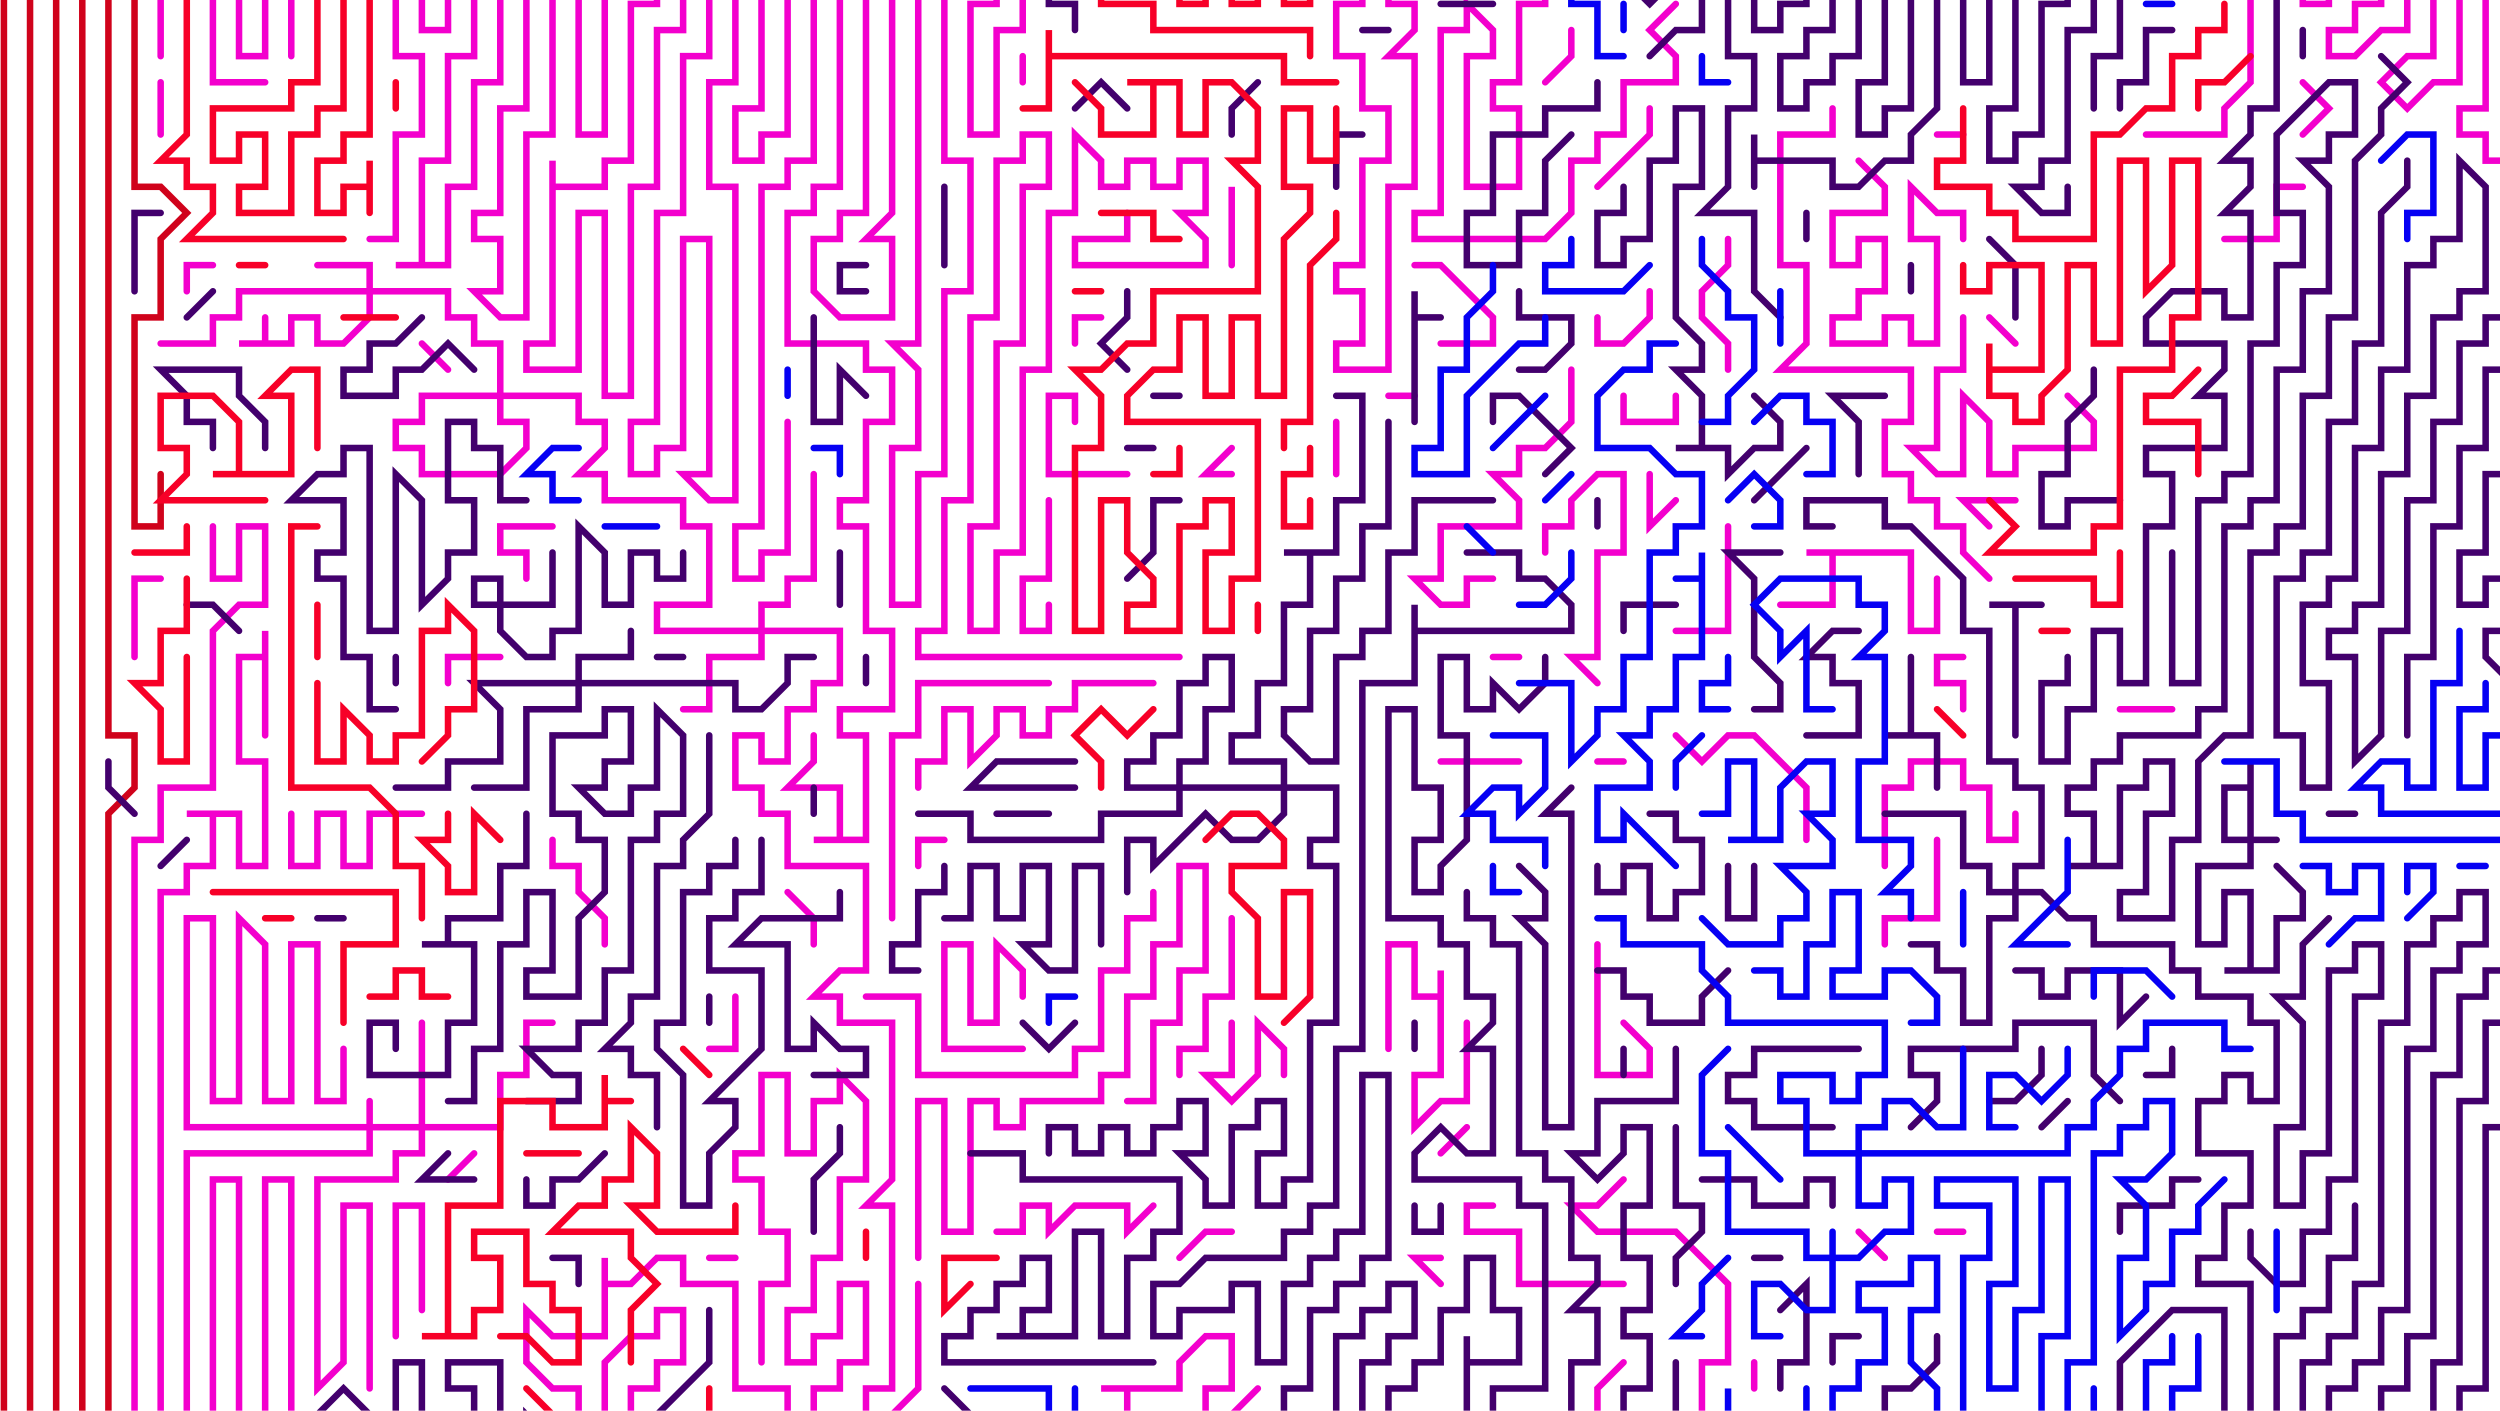 <?xml version="1.0" encoding="UTF-8"?>
<svg width="1914px" height="1080px" viewBox="0 0 1914 1080" version="1.1" xmlns="http://www.w3.org/2000/svg" xmlns:xlink="http://www.w3.org/1999/xlink">
    <!-- Generator: Sketch 51.3 (57544) - http://www.bohemiancoding.com/sketch -->
    <title>190101_112343</title>
    <desc>Created with Sketch.</desc>
    <defs></defs>
    <g id="Page-1" stroke="none" stroke-width="1" fill="none" fill-rule="evenodd" stroke-linecap="round">
        <g id="190101_112343" transform="translate(-37, -197)" stroke-width="5">
            <g id="Group">
                <polyline id="Shape" stroke="#D0021B" points="1340 2440 1320 2440 1300 2440 1280 2440 1260 2440 1240 2440 1220 2440 1200 2440 1180 2440 1160 2440 1140 2440 1120 2440 1100 2440 1080 2440 1060 2440 1040 2440 1020 2440 1000 2440 980 2440 960 2440 940 2440 920 2440 900 2440 880 2440 860 2440 840 2440 840 2420 840 2400 820 2400 800 2400 780 2400 760 2400 740 2400 740 2380 740 2360 740 2340 720 2340 700 2340 680 2340 660 2340 640 2340 620 2340 600 2340 580 2340 560 2340 540 2340 520 2340 500 2340 480 2340 460 2340 440 2340 420 2340 400 2340 380 2340 360 2340 340 2340 320 2340 300 2340 280 2340 260 2340 240 2340 220 2340 200 2340 180 2340 160 2340 140 2340 120 2340 100 2340 80 2340 60 2340 40 2340 20 2340 0 2340 0 2320 0 2300 0 2280 0 2260 0 2240 0 2220 0 2200 0 2180 0 2160 0 2140 0 2120 0 2100 0 2080 0 2060 0 2040 0 2020 0 2000 0 1980 0 1960 0 1940 0 1920 0 1900 0 1880 0 1860 0 1840 0 1820 0 1800 0 1780 0 1760 0 1740 0 1720 0 1700 0 1680 0 1660 0 1640 0 1620 0 1600 0 1580 0 1560 0 1540 0 1520 0 1500 0 1480 0 1460 0 1440 0 1420 0 1400 0 1380 0 1360 0 1340 0 1320 0 1300 0 1280 0 1260 0 1240 0 1220 0 1200 0 1180 0 1160 0 1140 0 1120 0 1100 0 1080 0 1060 0 1040 0 1020 0 1000 0 980 0 960 0 940 0 920 0 900 0 880 0 860 0 840 0 820 0 800 0 780 0 760 0 740 0 720 0 700 0 680 0 660 0 640 0 620 0 600 0 580 0 560 0 540 0 520 0 500 0 480 0 460 0 440 0 420 0 400 0 380 0 360 0 340 0 320 0 300 0 280 0 260 0 240 0 220 0 200 0 180 0 160 0 140 0 120 0 100 0 80 0 60 0 40 0 20 0 0 20 0 20 20 20 40 20 60 20 80 20 100 20 120 20 140 20 160 20 180 20 200 20 220 20 240 20 260 20 280 20 300 20 320 20 340 20 360 20 380 20 400 20 420 20 440 20 460 20 480 20 500 20 520 20 540 20 560 20 580 20 600 20 620 20 640 20 660 20 680 20 700 20 720 20 740 20 760 20 780 20 800 20 820 20 840 20 860 20 880 20 900 20 920 20 940 20 960 20 980 20 1000 20 1020 20 1040 20 1060 20 1080 20 1100 20 1120 20 1140 20 1160 20 1180 20 1200 20 1220 20 1240 20 1260 20 1280 20 1300 20 1320 20 1340 20 1360 20 1380 20 1400 20 1420 20 1440 20 1460 20 1480 20 1500 20 1520 20 1540 20 1560 20 1580 20 1600 20 1620 20 1640 20 1660 20 1680 20 1700 20 1720 20 1740 20 1760 20 1780 20 1800 20 1820 20 1840 20 1860 20 1880 20 1900 20 1920 20 1940 20 1960 20 1980 20 2000 20 2020 20 2040 20 2060 20 2080 20 2100 20 2120 20 2140 20 2160 20 2180 20 2200 20 2220 20 2240 20 2260 20 2280 20 2300 20 2320 40 2320 40 2300 40 2280 40 2260 40 2240 40 2220 40 2200 40 2180 40 2160 40 2140 40 2120 40 2100 40 2080 40 2060 40 2040 40 2020 40 2000 40 1980 40 1960 40 1940 40 1920 40 1900 40 1880 40 1860 40 1840 40 1820 40 1800 40 1780 40 1760 40 1740 40 1720 40 1700 40 1680 40 1660 40 1640 40 1620 40 1600 40 1580 40 1560 40 1540 40 1520 40 1500 40 1480 40 1460 40 1440 40 1420 40 1400 40 1380 40 1360 40 1340 40 1320 40 1300 40 1280 40 1260 40 1240 40 1220 40 1200 40 1180 40 1160 40 1140 40 1120 40 1100 40 1080 40 1060 40 1040 40 1020 40 1000 40 980 40 960 40 940 40 920 40 900 40 880 40 860 40 840 40 820 40 800 40 780 40 760 40 740 40 720 40 700 40 680 40 660 40 640 40 620 40 600 40 580 40 560 40 540 40 520 40 500 40 480 40 460 40 440 40 420 40 400 40 380 40 360 40 340 40 320 40 300 40 280 40 260 40 240 40 220 40 200 40 180 40 160 40 140 40 120 40 100 40 80 40 60 40 40 40 20 40 0 60 0 60 20 60 40 60 60 60 80 60 100 60 120 60 140 60 160 60 180 60 200 60 220 60 240 60 260 60 280 60 300 60 320 60 340 60 360 60 380 60 400 60 420 60 440 60 460 60 480 60 500 60 520 60 540 60 560 60 580 60 600 60 620 60 640 60 660 60 680 60 700 60 720 60 740 60 760 60 780 60 800 60 820 60 840 60 860 60 880 60 900 60 920 60 940 60 960 60 980 60 1000 60 1020 60 1040 60 1060 60 1080 60 1100 60 1120 60 1140 60 1160 60 1180 60 1200 60 1220 60 1240 60 1260 60 1280 60 1300 60 1320 60 1340 60 1360 60 1380 60 1400 60 1420 60 1440 60 1460 60 1480 60 1500 60 1520 60 1540 60 1560 60 1580 60 1600 60 1620 60 1640 60 1660 60 1680 60 1700 60 1720 60 1740 60 1760 60 1780 60 1800 60 1820 60 1840 60 1860 60 1880 60 1900 60 1920 60 1940 60 1960 60 1980 60 2000 60 2020 60 2040 60 2060 60 2080 60 2100 60 2120 60 2140 60 2160 60 2180 60 2200 60 2220 60 2240 60 2260 60 2280 60 2300 60 2320 80 2320 80 2300 80 2280 80 2260 80 2240 80 2220 80 2200 80 2180 80 2160 80 2140 80 2120 80 2100 80 2080 80 2060 80 2040 80 2020 80 2000 80 1980 80 1960 80 1940 80 1920 80 1900 80 1880 80 1860 80 1840 80 1820 80 1800 80 1780 80 1760 80 1740 80 1720 80 1700 80 1680 80 1660 80 1640 80 1620 80 1600 80 1580 80 1560 80 1540 80 1520 80 1500 80 1480 80 1460 80 1440 80 1420 80 1400 80 1380 80 1360 80 1340 80 1320 80 1300 80 1280 80 1260 80 1240 80 1220 80 1200 80 1180 80 1160 80 1140 80 1120 80 1100 80 1080 80 1060 80 1040 80 1020 80 1000 80 980 80 960 80 940 80 920 80 900 80 880 80 860 80 840 80 820 80 800 80 780 80 760 80 740 80 720 80 700 80 680 80 660 80 640 80 620 80 600 80 580 80 560 80 540 80 520 80 500 80 480 80 460 80 440 80 420 80 400 80 380 80 360 80 340 80 320 80 300 80 280 80 260 80 240 80 220 80 200 80 180 80 160 80 140 80 120 80 100 80 80 80 60 80 40 80 20 80 0 100 0 100 20 100 40 100 60 100 80 100 100 100 120 100 140 100 160 100 180 100 200 100 220 100 240 100 260 100 280 100 300 100 320 100 340 100 360 100 380 100 400 100 420 100 440 100 460 100 480 100 500 100 520 100 540 100 560 100 580 100 600 100 620 100 640 100 660 100 680 100 700 100 720 100 740 100 760 100 780 100 800 100 820 100 840 100 860 100 880 100 900 100 920 100 940 100 960 100 980 100 1000 100 1020 100 1040 100 1060 100 1080 100 1100 100 1120 100 1140 100 1160 100 1180 100 1200 100 1220 100 1240 100 1260 100 1280 100 1300 100 1320 100 1340 100 1360 100 1380 100 1400 100 1420 100 1440 100 1460 100 1480 100 1500 100 1520 100 1540 100 1560 100 1580 100 1600 100 1620 100 1640 100 1660 100 1680 100 1700 100 1720 100 1740 100 1760 100 1780 100 1800 100 1820 100 1840 100 1860 100 1880 100 1900 100 1920 100 1940 100 1960 100 1980 100 2000 100 2020 100 2040 100 2060 100 2080 100 2100 100 2120 100 2140 100 2160 100 2180 100 2200 100 2220 100 2240 100 2260 100 2280 100 2300 100 2320 120 2320 120 2300 120 2280 120 2260 120 2240 120 2220 120 2200 120 2180 120 2160 120 2140 120 2120 120 2100 120 2080 120 2060 120 2040 120 2020 120 2000 120 1980 120 1960 120 1940 120 1920 120 1900 120 1880 120 1860 120 1840 120 1820 120 1800 120 1780 120 1760 120 1740 120 1720 120 1700 120 1680 120 1660 120 1640 120 1620 120 1600 120 1580 120 1560 120 1540 120 1520 120 1500 120 1480 120 1460 120 1440 120 1420 120 1400 120 1380 120 1360 120 1340 120 1320 120 1300 120 1280 120 1260 120 1240 120 1220 120 1200 120 1180 120 1160 120 1140 120 1120 120 1100 120 1080 120 1060 120 1040 120 1020 120 1000 120 980 120 960 120 940 120 920 120 900 120 880 120 860 120 840 120 820 140 800 140 780 140 760 120 760 120 740 120 720 120 700 120 680 120 660 120 640 120 620 120 600 120 580 120 560 120 540 120 520 120 500 120 480 120 460 120 440 120 420 120 400 120 380 120 360 120 340 120 320 120 300 120 280 120 260 120 240 120 220 120 200 120 180 120 160 120 140 120 120 120 100 120 80 120 60 120 40 120 20 120 0 140 0 140 20 140 40 140 60 140 80 140 100 140 120 140 140 140 160 140 180 140 200 140 220 140 240 140 260 140 280 140 300 140 320 140 340 160 340 180 360 160 380 160 400 160 420 160 440 140 440 140 460 140 480 140 500 140 520 140 540 140 560 140 580 140 600 160 600 160 560"></polyline>
                <polyline id="Shape" stroke="#F300CD" points="200 600 200 620 200 640 220 640 220 620 220 600 240 600 240 620 240 640 240 660 220 660 200 680 200 700 200 720 200 740 200 760 200 780 200 800 180 800 160 800 160 820 160 840 140 840 140 860 140 880 140 900 140 920 140 940 140 960 140 980 140 1000 140 1020 140 1040 140 1060 140 1080 140 1100 140 1120 140 1140 140 1160 140 1180 140 1200 140 1220 140 1240 140 1260 140 1280 140 1300 140 1320 140 1340 140 1360 140 1380 140 1400 140 1420 140 1440 140 1460 140 1480 140 1500 140 1520 140 1540 140 1560 140 1580 140 1600 140 1620 140 1640 140 1660 140 1680 140 1700 140 1720 140 1740 140 1760 140 1780 140 1800 140 1820 140 1840 140 1860 140 1880 140 1900 140 1920 140 1940 140 1960 140 1980 140 2000 140 2020 140 2040 140 2060 140 2080 140 2100 140 2120 140 2140 140 2160 140 2180 140 2200 140 2220 140 2240 140 2260 140 2280 140 2300 140 2320 160 2320 160 2300 160 2280 160 2260 160 2240 160 2220 160 2200 160 2180 160 2160 160 2140 160 2120 160 2100 160 2080 160 2060 160 2040 160 2020 160 2000 160 1980 160 1960 160 1940 160 1920 160 1900 160 1880 160 1860 160 1840 160 1820 160 1800 160 1780 160 1760 160 1740 160 1720 160 1700 160 1680 160 1660 160 1640 160 1620 160 1600 160 1580 160 1560 160 1540 160 1520 160 1500 160 1480 160 1460 160 1440 160 1420 160 1400 160 1380 160 1360 160 1340 160 1320 160 1300 160 1280 160 1260 160 1240 160 1220 160 1200 160 1180 160 1160 160 1140 160 1120 160 1100 160 1080 160 1060 160 1040 160 1020 160 1000 160 980 160 960 160 940 160 920 160 900 160 880 180 880 180 860 200 860 200 840 200 820 180 820 220 820 220 840 220 860 240 860 240 840 240 820 240 800 240 780 220 780 220 760 220 740 220 720 220 700 240 700 240 680 240 720 240 740 240 760"></polyline>
                <polyline id="Shape" stroke="#F300CD" points="260 820 260 840 260 860 280 860 280 840 280 820 300 820 300 840 300 860 320 860 320 840 320 820 360 820"></polyline>
                <polyline id="Shape" stroke="#F300CD" points="460 840 460 860 480 860 480 880 500 900 500 920"></polyline>
                <polyline id="Shape" stroke="#F300CD" points="460 980 440 980 440 1020 420 1020 420 1060 400 1060 380 1060 360 1060 340 1060 320 1060 300 1060 280 1060 260 1060 240 1060 220 1060 200 1060 180 1060 180 1040 180 1020 180 1000 180 980 180 960 180 940 180 920 180 900 200 900 200 920 200 940 200 960 200 980 200 1000 200 1020 200 1040 220 1040 220 1020 220 1000 220 980 220 960 220 940 220 920 220 900 240 920 240 940 240 960 240 980 240 1000 240 1020 240 1040 260 1040 260 1020 260 1000 260 980 260 960 260 940 260 920 280 920 280 940 280 960 280 980 280 1000 280 1020 280 1040 300 1040 300 1020 300 1000"></polyline>
                <polyline id="Shape" stroke="#F300CD" points="320 1040 320 1080 300 1080 280 1080 260 1080 240 1080 220 1080 200 1080 180 1080 180 1100 180 1120 180 1140 180 1160 180 1180 180 1200 180 1220 180 1240 180 1260 180 1280 180 1300 180 1320 180 1340 180 1360 180 1380 180 1400 180 1420 180 1440 180 1460 180 1480 180 1500 180 1520 180 1540 180 1560 180 1580 180 1600 180 1620 180 1640 180 1660 180 1680 180 1700 180 1720 180 1740 180 1760 180 1780 180 1800 180 1820 180 1840 180 1860 180 1880 180 1900 180 1920 180 1940 180 1960 180 1980 180 2000 180 2020 180 2040 180 2060 180 2080 180 2100 180 2120 180 2140 180 2160 180 2180 180 2200 180 2220 180 2240 180 2260 180 2280 180 2300 180 2320 200 2320 200 2300 200 2280 200 2260 200 2240 200 2220 200 2200 200 2180 200 2160 200 2140 200 2120 200 2100 200 2080 200 2060 200 2040 200 2020 200 2000 200 1980 200 1960 200 1940 200 1920 200 1900 200 1880 200 1860 200 1840 200 1820 200 1800 200 1780 200 1760 200 1740 200 1720 200 1700 200 1680 200 1660 200 1640 200 1620 200 1600 200 1580 200 1560 200 1540 200 1520 200 1500 200 1480 200 1460 200 1440 200 1420 200 1400 200 1380 200 1360 200 1340 200 1320 200 1300 200 1280 200 1260 200 1240 200 1220 200 1200 200 1180 200 1160 200 1140 200 1120 200 1100 220 1100 220 1120 220 1140 220 1160 220 1180 220 1200 220 1220 220 1240 220 1260 220 1280 220 1300 220 1320 220 1340 220 1360 220 1380 220 1400 220 1420 220 1440 220 1460 220 1480 220 1500 220 1520 220 1540 220 1560 220 1580 220 1600 220 1620 220 1640 220 1660 220 1680 220 1700 220 1720 220 1740 220 1760 220 1780 220 1800 220 1820 220 1840 220 1860 220 1880 220 1900 220 1920 220 1940 220 1960 220 1980 220 2000 220 2020 220 2040 220 2060 220 2080 220 2100 220 2120 220 2140 220 2160 220 2180 220 2200 220 2220 220 2240 220 2260 220 2280 220 2300 220 2320 240 2320 240 2300 240 2280 240 2260 240 2240 240 2220 240 2200 240 2180 240 2160 240 2140 240 2120 240 2100 240 2080 240 2060 240 2040 240 2020 240 2000 240 1980 240 1960 240 1940 240 1920 240 1900 240 1880 240 1860 240 1840 240 1820 240 1800 240 1780 240 1760 240 1740 240 1720 240 1700 240 1680 240 1660 240 1640 240 1620 240 1600 240 1580 240 1560 240 1540 240 1520 240 1500 240 1480 240 1460 240 1440 240 1420 240 1400 240 1380 240 1360 240 1340 240 1320 240 1300 240 1280 240 1260 240 1240 240 1220 240 1200 240 1180 240 1160 240 1140 240 1120 240 1100 260 1100 260 1120 260 1140 260 1160 260 1180 260 1200 260 1220 260 1240 260 1260 260 1280 260 1300 260 1320 260 1340 260 1360 260 1380 260 1400 260 1420 260 1440 260 1460 260 1480 260 1500 260 1520 260 1540 260 1560 260 1580 260 1600 260 1620 260 1640 260 1660 260 1680 260 1700 260 1720 260 1740 260 1760 260 1780 260 1800 260 1820 260 1840 260 1860 260 1880 260 1900 260 1920 260 1940 260 1960 260 1980 260 2000 260 2020 260 2040 260 2060 260 2080 260 2100 260 2120 260 2140 260 2160 260 2180 260 2200 260 2220 260 2240 260 2260 260 2280 260 2300 260 2320 280 2320 280 2300 280 2280 280 2260 280 2240 280 2220 280 2200 280 2180 280 2160 280 2140 280 2120 280 2100 280 2080 280 2060 280 2040 280 2020 280 2000 280 1980 280 1960 280 1940 280 1920 280 1900 280 1880 280 1860 280 1840 280 1820 280 1800 280 1780 280 1760 280 1740 280 1720 280 1700 280 1680 280 1660 280 1640 280 1620 280 1600 280 1580 280 1560 280 1540 280 1520 280 1500 280 1480 280 1460 280 1440 280 1420 280 1400 280 1380 280 1360 280 1340 300 1340 300 1360 300 1380 300 1400 300 1420 300 1440 300 1460 300 1480 300 1500 300 1520 300 1540 300 1560 300 1580 300 1600 300 1620 300 1640 300 1660 300 1680 300 1700 300 1720 300 1740 300 1760 300 1780 300 1800 300 1820 300 1840 300 1860 300 1880 300 1900 300 1920 300 1940 300 1960 300 1980 300 2000 300 2020 300 2040 300 2060 300 2080 300 2100 300 2120 300 2140 300 2160 300 2180 300 2200 300 2220 300 2240 300 2260 300 2280 300 2300 300 2320 320 2320 320 2300 320 2280 320 2260 320 2240 320 2220 320 2200 320 2180 320 2160 320 2140 320 2120 320 2100 320 2080 320 2060 320 2040 320 2020 320 2000 320 1980 320 1960 320 1940 320 1920 320 1900 320 1880 320 1860 320 1840 320 1820 320 1800 320 1780 320 1760 320 1740 320 1720 320 1700 320 1680 320 1660 320 1640 320 1620 320 1600 320 1580 320 1560 320 1540 320 1520 320 1500 320 1480 320 1460 320 1440 320 1420 320 1400 320 1380 320 1360 320 1340 340 1360 340 1400 340 1420 340 1440 340 1460 340 1480 340 1500 340 1520 340 1540 340 1560 340 1580 340 1600 340 1620 340 1640 340 1660 340 1680 340 1700 340 1720 340 1740 340 1760 340 1780 340 1800 340 1820 340 1840 340 1860 340 1880 340 1900 340 1920 340 1940 340 1960 340 1980 340 2000 340 2020 340 2040 340 2060 340 2080 340 2100 340 2120 340 2140 340 2160 340 2180 340 2200 340 2220 340 2240 340 2260 340 2280 340 2300 340 2320 360 2320 360 2300 360 2280 360 2260 360 2240 360 2220 360 2200 360 2180 360 2160 360 2140 360 2120 360 2100 360 2080 360 2060 360 2040 360 2020 360 2000 360 1980 360 1960 360 1940 360 1920 360 1900 360 1880 360 1860 360 1840 360 1820 360 1800 360 1780 360 1760 360 1740 360 1720 360 1700 360 1680 360 1660 360 1640 360 1620 360 1600 360 1580 360 1560 360 1540 360 1520 360 1500 360 1480 360 1460 380 1460"></polyline>
                <polyline id="Shape" stroke="#F300CD" points="700 1400 700 1380 680 1380 660 1380 640 1380 640 1400 640 1420 660 1400 660 1360 660 1340 660 1320 640 1320 640 1300 640 1280 640 1260 620 1260 600 1260 600 1240 600 1220 600 1200 600 1180 580 1180 560 1180 560 1160 540 1160 520 1180 500 1180 500 1160 500 1200 500 1220 480 1220 460 1220 440 1200 440 1240 460 1260 480 1260 480 1280 500 1280 500 1260 500 1240 520 1220 540 1220 540 1200 560 1200 560 1220 560 1240 540 1240 540 1260 520 1260 520 1280 560 1280 600 1280"></polyline>
                <polyline id="Shape" stroke="#F300CD" points="620 1240 620 1220 620 1200 620 1180 640 1180 640 1160 640 1140 620 1140 620 1120 620 1100 600 1100 600 1080 620 1080 620 1060 620 1040 620 1020 640 1020 640 1040 640 1060 640 1080 660 1080 660 1060 660 1040 680 1040 680 1020 700 1040 700 1060 700 1080 700 1100 680 1100 680 1120 680 1140 680 1160 660 1160 660 1180 660 1200 640 1200 640 1220 640 1240 660 1240 660 1220 680 1220 680 1200 680 1180 700 1180 700 1200 700 1220 700 1240 680 1240 680 1260 660 1260 660 1280 660 1300 680 1300 680 1280 700 1280 700 1260 720 1260 720 1240 720 1220 720 1200 720 1180 720 1160 720 1140 720 1120 700 1120 720 1100 720 1080 720 1060 720 1040 720 1020 720 1000 720 980 700 980 680 980 680 960 660 960 680 940 700 940 700 920 700 900 700 880 700 860 680 860 660 860 640 860 640 840 640 820 620 820 620 800 600 800 600 780 600 760 620 760 620 780 640 780 640 760 640 740 660 740 660 720 680 720 680 700 680 680 660 680 640 680 620 680 600 680 580 680 560 680 540 680 540 660 560 660 580 660 580 640 580 620 580 600 560 600 560 580 540 580 520 580 500 580 500 560 480 560 500 540 500 520 480 520 480 500 460 500 440 500 420 500 400 500 380 500 360 500 360 520 340 520 340 540 360 540 360 560 400 560 420 560 440 540 440 520 420 520 420 480 420 460 400 460 400 440 380 440 380 420 360 420 340 420 320 420 300 420 280 420 260 420 240 420 220 420 220 440 200 440 200 460 180 460 160 460"></polyline>
                <polyline id="Shape" stroke="#F300CD" points="180 420 180 400 200 400"></polyline>
                <polyline id="Shape" stroke="#F300CD" points="240 440 240 460 220 460 260 460 260 440 280 440 280 460 300 460 320 440 320 400 300 400 280 400"></polyline>
                <polyline id="Shape" stroke="#F300CD" points="320 380 340 380 340 360 340 340 340 320 340 300 360 300 360 280 360 260 360 240 340 240 340 220 340 200 340 180 340 160 340 140 340 120 340 100 340 80 340 60 340 40 320 40 300 40 280 40 260 40 240 40 220 40 200 40 180 40 160 40 160 20 160 0 180 0 180 20 200 20 200 0 220 0 220 20 240 20 240 0 260 0 260 20 280 20 280 0 300 0 300 20 320 20 320 0 340 0 340 20 360 20 360 0 380 0 380 20 380 40 360 40 360 60 360 80 360 100 360 120 360 140 360 160 360 180 360 200 360 220 380 220 380 200 380 180 380 160 380 140 380 120 380 100 380 80 380 60 400 60 400 40 400 20 400 0 420 0 420 20 420 40 420 60 420 80 400 80 400 100 400 120 400 140 400 160 400 180 400 200 400 220 400 240 380 240 380 260 380 280 380 300 380 320 360 320 360 340 360 360 360 380 360 400 340 400 380 400 380 380 380 360 380 340 400 340 400 320 400 300 400 280 400 260 420 260 420 240 420 220 420 200 420 180 420 160 420 140 420 120 420 100 440 100 440 80 440 60 440 40 440 20 440 0 460 0 460 20 460 40 460 60 460 80 460 100 460 120 440 120 440 140 440 160 440 180 440 200 440 220 440 240 440 260 440 280 420 280 420 300 420 320 420 340 420 360 400 360 400 380 420 380 420 400 420 420 400 420 420 440 440 440 440 420 440 400 440 380 440 360 440 340 440 320 440 300 460 300 460 280 460 260 460 240 460 220 460 200 460 180 460 160 460 140 480 140 480 120 480 100 480 80 480 60 480 40 480 20 480 0 500 0 500 20 500 40 500 60 500 80 500 100 500 120 500 140 500 160 480 160 480 180 480 200 480 220 480 240 480 260 480 280 480 300 500 300 500 280 500 260 500 240 500 220 500 200 500 180 520 180 520 160 520 140 520 120 520 100 520 80 520 60 520 40 520 20 520 0 540 0 540 20 540 40 540 60 540 80 540 100 540 120 540 140 540 160 540 180 540 200 520 200 520 220 520 240 520 260 520 280 520 300 520 320 500 320 500 340 480 340 460 340 460 320 460 360 460 380 460 400 460 420 460 440 460 460 440 460 440 480 460 480 480 480 480 460 480 440 480 420 480 400 480 380 480 360 500 360 500 380 500 400 500 420 500 440 500 460 500 480 500 500 520 500 520 480 520 460 520 440 520 420 520 400 520 380 520 360 520 340 540 340 540 320 540 300 540 280 540 260 540 240 540 220 560 220 560 200 560 180 560 160 560 140 560 120 560 100 560 80 560 60 560 40 560 20 560 0 580 0 580 20 580 40 580 60 580 80 580 100 580 120 580 140 580 160 580 180 580 200 580 220 580 240 560 240 560 260 560 280 560 300 560 320 560 340 560 360 540 360 540 380 540 400 540 420 540 440 540 460 540 480 540 500 540 520 520 520 520 540 520 560 540 560 540 540 560 540 560 520 560 500 560 480 560 460 560 440 560 420 560 400 560 380 580 380 580 400 580 420 580 440 580 460 580 480 580 500 580 520 580 540 580 560 560 560 580 580 600 580 600 560 600 540 600 520 600 500 600 480 600 460 600 440 600 420 600 400 600 380 600 360 600 340 580 340 580 320 580 300 580 280 580 260 600 260 600 240 600 220 600 200 600 180 600 160 600 140 600 120 600 100 600 80 600 60 600 40 600 20 600 0 620 0 620 20 620 40 620 60 620 80 620 100 620 120 620 140 620 160 620 180 620 200 620 220 620 240 620 260 620 280 600 280 600 300 600 320 620 320 620 300 640 300 640 280 640 260 640 240 640 220 640 200 640 180 640 160 640 140 640 120 640 100 640 80 640 60 640 40 640 20 640 0 660 0 660 20 660 40 660 60 660 80 660 100 660 120 660 140 660 160 660 180 660 200 660 220 660 240 660 260 660 280 660 300 660 320 640 320 640 340 620 340 620 360 620 380 620 400 620 420 620 440 620 460 620 480 620 500 620 520 620 540 620 560 620 580 620 600 600 600 600 620 600 640 620 640 620 620 640 620 640 600 640 580 640 560 640 540 640 520"></polyline>
                <polyline id="Shape" stroke="#F300CD" points="660 560 660 580 660 600 660 620 660 640 640 640 640 660 620 660 620 700 600 700 580 700 580 740 560 740"></polyline>
                <polyline id="Shape" stroke="#F300CD" points="660 760 660 780 640 800 680 800 680 820 680 840 660 840 700 840 700 820 700 800 700 780 700 760 680 760 680 740 700 740 720 740 720 720 720 700 720 680 700 680 700 660 700 640 700 620 700 600 680 600 680 580 700 580 700 560 700 540 700 520 720 520 720 500 720 480 700 480 700 460 680 460 660 460 640 460 640 440 640 420 640 400 640 380 640 360 660 360 660 340 680 340 680 320 680 300 680 280 680 260 680 240 680 220 680 200 680 180 680 160 680 140 680 120 680 100 680 80 680 60 680 40 680 20 680 0 700 0 700 20 700 40 720 40 720 20 720 0 740 0 740 20 740 40 740 60 720 60 720 80 700 80 720 100 720 120 700 120 700 140 700 160 700 180 700 200 700 220 700 240 700 260 700 280 700 300 700 320 700 340 700 360 680 360 680 380 660 380 660 420 680 440 700 440 720 440 720 420 720 400 720 380 700 380 720 360 720 340 720 320 720 300 720 280 720 260 720 240 720 220 720 200 720 180 720 160 720 140 740 140 740 120 740 100 740 80 760 80 760 60 760 40 760 20 760 0 780 0 780 20 780 40 780 60 780 80 780 100 760 100 760 120 760 140 760 160 740 160 740 180 740 200 740 220 740 240 740 260 740 280 740 300 740 320 740 340 740 360 740 380 740 400 740 420 740 440 740 460 720 460 740 480 740 500 740 520 740 540 720 540 720 560 720 580 720 600 720 620 720 640 720 660 740 660 740 640 740 620 740 600 740 580 740 560 760 560 760 540 760 520 760 500 760 480 760 460 760 440 760 420 780 420 780 400 780 380 780 360 780 340 780 320 760 320 760 300 760 280 760 260 760 240 760 220 760 200 760 180 780 180 780 160 780 140 780 120 800 120 800 100 800 80 800 60 800 40 800 20 800 0 820 0 820 20 820 40 820 60 820 80 840 100 860 100 860 80"></polyline>
                <polyline id="Shape" stroke="#F300CD" points="1040 100 1040 140 1020 140 1000 140 980 140 960 140 940 140 920 140 900 140 880 140 860 140 840 140 820 140 800 140 800 160 800 180 800 200 780 200 780 220 780 240 780 260 780 280 780 300 800 300 800 280 800 260 800 240 800 220 820 220 820 200 820 180 820 160 840 160 860 160 880 160 900 160 920 160 940 160 960 160 980 160 1000 160 1020 160 1040 160 1060 160 1060 140 1080 140 1080 120 1100 140 1100 160 1080 160 1080 180 1080 200 1060 200 1060 220 1060 240 1080 240 1080 260 1080 280 1100 280 1100 300 1100 320 1080 320 1080 340 1080 360 1080 380 1080 400 1060 400 1060 420 1080 420 1080 440 1080 460 1060 460 1060 480 1080 480 1100 480 1100 460 1100 440 1100 420 1100 400 1100 380 1100 360 1100 340 1120 340 1120 320 1120 300 1120 280 1120 260 1120 240 1100 240 1120 220 1120 200 1100 200 1100 180 1120 180 1120 160 1120 140 1120 120 1120 100 1120 80 1140 80 1140 60 1160 60 1160 80 1160 100 1140 100 1140 120 1140 140 1140 160 1140 180 1160 180 1160 160 1160 140 1160 120 1180 120 1180 100 1180 80 1180 60 1180 40 1200 40 1200 60 1200 80 1220 80 1220 60 1220 40 1220 20 1200 0 1240 0 1260 0 1260 20 1260 40 1240 40 1240 60 1240 80 1240 100 1220 100 1200 120 1180 140 1180 160 1180 180 1200 180 1200 160 1220 160 1220 140 1240 140 1240 120 1260 100 1260 80 1260 60 1280 60 1280 40 1280 20 1280 0 1300 0 1300 20 1300 40 1320 40 1320 20 1340 40 1340 60 1320 60 1320 80 1320 100 1300 100 1320 120 1340 120 1340 100 1340 80 1360 80 1360 60 1380 80 1360 100 1360 120 1360 140 1340 160"></polyline>
                <polyline id="Shape" stroke="#F300CD" points="1320 200 1300 220 1320 240 1320 260 1300 260 1280 260 1280 280 1280 300 1260 300 1260 320 1240 320 1240 340 1240 360 1220 380 1180 380 1160 380 1140 380 1120 380 1120 360 1140 360 1140 340 1140 320 1140 300 1140 280 1140 260 1140 240 1140 220 1160 220 1160 200 1180 220 1180 240 1160 240 1160 260 1160 280 1160 300 1160 320 1160 340 1200 340 1200 320 1200 280 1180 280 1180 260 1200 260 1200 240 1200 220 1200 200 1220 200 1220 180"></polyline>
                <polyline id="Shape" stroke="#F300CD" points="1240 220 1240 240 1220 260"></polyline>
                <polyline id="Shape" stroke="#F300CD" points="1300 280 1300 300 1280 320 1260 340"></polyline>
                <polyline id="Shape" stroke="#F300CD" points="1300 420 1300 440 1280 460 1260 460 1260 440"></polyline>
                <polyline id="Shape" stroke="#F300CD" points="1240 480 1240 500 1240 520 1220 540 1200 540 1200 560 1180 560 1200 580 1200 600 1180 600 1140 600 1140 620 1140 640 1120 640 1140 660 1160 660 1160 640 1180 640"></polyline>
                <polyline id="Shape" stroke="#F300CD" points="1220 620 1220 600 1240 600 1240 580 1260 560 1280 560 1280 580 1280 600 1280 620 1260 620 1260 640 1260 660 1260 680 1260 700 1240 700 1260 720"></polyline>
                <path d="M1200,700 L1180,700" id="Shape" stroke="#F300CD"></path>
                <polyline id="Shape" stroke="#F300CD" points="940 700 920 700 900 700 880 700 860 700 840 700 820 700 800 700 780 700 760 700 740 700 740 680 760 680 760 660 760 640 760 620 760 600 760 580 780 580 780 560 780 540 780 520 780 500 780 480 780 460 780 440 800 440 800 420 800 400 800 380 800 360 800 340 800 320 820 320 820 300 840 300 840 320 840 340 820 340 820 360 820 380 820 400 820 420 820 440 820 460 800 460 800 480 800 500 800 520 800 540 800 560 800 580 800 600 780 600 780 620 780 640 780 660 780 680 800 680 800 660 800 640 800 620 820 620 820 600 820 580 820 560 820 540 820 520 820 500 820 480 840 480 840 460 840 440 840 420 840 400 840 380 840 360 860 360 860 340 860 320 860 300 880 320 880 340 900 340 900 320 920 320 920 340 940 340 940 320 960 320 960 340 960 360 940 360 960 380 960 400 940 400 920 400 900 400 880 400 860 400 860 380 880 380 900 380 900 360"></polyline>
                <polyline id="Shape" stroke="#F300CD" points="980 360 980 340 980 380 980 400"></polyline>
                <polyline id="Shape" stroke="#F300CD" points="1120 400 1140 400 1160 420 1180 440 1180 460 1140 460"></polyline>
                <path d="M1120,500 L1100,500" id="Shape" stroke="#F300CD"></path>
                <polyline id="Shape" stroke="#F300CD" points="1060 520 1060 540 1060 560"></polyline>
                <polyline id="Shape" stroke="#F300CD" points="980 560 960 560 980 540"></polyline>
                <polyline id="Shape" stroke="#F300CD" points="900 560 880 560 860 560 840 560 840 540 840 520 840 500 860 500 860 520"></polyline>
                <polyline id="Shape" stroke="#F300CD" points="860 460 860 440 880 440"></polyline>
                <polyline id="Shape" stroke="#F300CD" points="840 580 840 600 840 620 840 640 820 640 820 660 820 680 840 680 840 660"></polyline>
                <polyline id="Shape" stroke="#F300CD" points="840 720 820 720 800 720 780 720 760 720 740 720 740 740 740 760 720 760 720 780 720 800 720 820 720 840 720 860 720 880 720 900"></polyline>
                <polyline id="Shape" stroke="#F300CD" points="740 860 740 840 760 840"></polyline>
                <polyline id="Shape" stroke="#F300CD" points="740 800 740 780 760 780 760 760 760 740 780 740 780 760 780 780 800 760 800 740 820 740 820 760 840 760 840 740 860 740 860 720 880 720 900 720 920 720"></polyline>
                <polyline id="Shape" stroke="#F300CD" points="920 880 920 900 900 900 900 920 900 940 880 940 880 960 880 980 880 1000 860 1000 860 1020 840 1020 820 1020 800 1020 780 1020 760 1020 740 1020 740 1000 740 980 740 960 720 960 700 960"></polyline>
                <polyline id="Shape" stroke="#F300CD" points="660 920 660 900 640 880"></polyline>
                <polyline id="Shape" stroke="#F300CD" points="600 960 600 980 600 1000 580 1000"></polyline>
                <path d="M600,1160 L580,1160" id="Shape" stroke="#F300CD"></path>
                <polyline id="Shape" stroke="#F300CD" points="740 1160 740 1140 740 1120 740 1100 740 1080 740 1060 740 1040 760 1040 760 1060 760 1080 760 1100 760 1120 760 1140 780 1140 780 1120 780 1100 780 1060 780 1040 800 1040 800 1060 820 1060 820 1040 840 1040 860 1040 880 1040 880 1020 900 1020 900 1000 900 980 900 960 920 960 920 940 920 920 940 920 940 900 940 880 940 860 960 860 960 880 960 900 960 920 960 940 940 940 940 960 940 980 920 980 920 1000 920 1020 920 1040 900 1040"></polyline>
                <polyline id="Shape" stroke="#F300CD" points="940 1020 940 1000 960 1000 960 980 960 960 980 960 980 940 980 920 980 900"></polyline>
                <polyline id="Shape" stroke="#F300CD" points="980 980 980 1000 980 1020 960 1020 980 1040 1000 1020 1000 1000 1000 980 1020 1000 1020 1020"></polyline>
                <polyline id="Shape" stroke="#F300CD" points="1100 1000 1100 980 1100 960 1100 940 1100 920 1120 920 1120 940 1120 960 1140 960 1140 940 1140 980 1140 1000 1140 1020 1120 1020 1120 1040 1120 1060 1140 1040 1160 1040 1160 1020 1160 980"></polyline>
                <polyline id="Shape" stroke="#F300CD" points="1140 780 1160 780 1180 780 1200 780"></polyline>
                <path d="M1260,780 L1280,780" id="Shape" stroke="#F300CD"></path>
                <polyline id="Shape" stroke="#F300CD" points="1320 760 1340 780 1360 760 1380 760 1400 780 1420 800 1420 840"></polyline>
                <polyline id="Shape" stroke="#F300CD" points="1480 860 1480 840 1480 800 1500 800 1500 780 1540 780 1540 800 1560 800 1560 820 1560 840 1580 840 1580 820"></polyline>
                <polyline id="Shape" stroke="#F300CD" points="1520 840 1520 860 1520 880 1520 900 1480 900 1480 920"></polyline>
                <path d="M1660,740 L1700,740" id="Shape" stroke="#F300CD"></path>
                <polyline id="Shape" stroke="#F300CD" points="1560 640 1540 620 1540 600 1520 600 1520 580 1500 580 1500 560 1480 560 1480 540 1480 520 1500 520 1500 500 1500 480 1480 480 1460 480 1440 480 1420 480 1400 480 1420 460 1420 440 1420 420 1420 400 1400 400 1400 380 1400 360 1400 340 1400 320 1400 300 1420 300 1440 300 1440 280"></polyline>
                <polyline id="Shape" stroke="#F300CD" points="1460 320 1480 340 1480 360 1460 360 1440 360 1440 380 1440 400 1460 400 1460 380 1480 380 1480 400 1480 420 1460 420 1460 440 1440 440 1440 460 1460 460 1480 460 1480 440 1500 440 1500 460 1520 460 1520 440 1520 420 1520 400 1520 380 1500 380 1500 360 1500 340 1520 360 1540 360 1540 380"></polyline>
                <polyline id="Shape" stroke="#F300CD" points="1540 440 1540 460 1540 480 1520 480 1520 500 1520 520 1520 540 1500 540 1520 560 1540 560 1540 540 1540 520 1540 500 1560 520 1560 540 1560 560 1580 560 1580 540 1600 540 1640 540 1640 520 1620 500"></polyline>
                <path d="M1580,460 L1560,440" id="Shape" stroke="#F300CD"></path>
                <polyline id="Shape" stroke="#F300CD" points="1360 480 1360 460 1340 440 1340 420 1360 400 1360 380"></polyline>
                <path d="M1520,300 L1540,300" id="Shape" stroke="#F300CD"></path>
                <polyline id="Shape" stroke="#F300CD" points="1680 300 1700 300 1720 300 1740 300 1740 280 1760 260 1760 220 1760 200 1760 180 1740 180 1740 160 1740 140 1740 120 1740 100 1740 80 1740 60 1760 80 1760 100 1760 120 1760 140 1760 160 1780 140 1780 120 1780 100 1800 100 1800 80 1800 60 1780 60 1800 40 1800 20 1820 20 1820 0 1840 0 1840 20 1840 40 1820 40 1820 60 1820 80 1820 100 1820 120 1800 120 1820 140 1820 160 1800 160 1800 180 1800 200 1820 200 1820 180 1840 180 1840 160 1840 140 1840 120 1840 100 1840 80 1840 60 1860 60 1860 40 1880 40 1880 20 1880 0 1900 0 1900 20 1900 40 1900 60 1880 60 1880 80 1860 80 1860 100 1860 120 1860 140 1860 160 1860 180 1860 200 1840 200 1840 220 1820 220 1820 240 1840 240 1860 220 1880 220 1880 200 1880 180 1880 160 1880 140 1880 120 1880 100 1900 100 1900 80 1920 80 1920 60 1920 40 1920 20 1920 0 1940 0 1940 20 1940 40 1940 60 1940 80 1940 100 1920 100 1920 120 1900 120 1900 140 1900 160 1900 180 1900 200 1900 220 1900 240 1880 240 1860 260 1880 280 1900 260 1920 260 1920 240 1920 220 1920 200 1920 180 1920 160 1920 140 1940 140 1940 120 1960 120 1960 100 1960 80 1960 60 1960 40"></polyline>
                <polyline id="Shape" stroke="#F300CD" points="1980 80 1980 120 1980 140 1960 140 1960 160 1940 160 1940 180 1940 200 1940 220 1940 240 1940 260 1940 280 1920 280 1920 300 1940 300 1940 320 1960 320 1960 300 1960 280 1960 260 1960 240 1960 220 1960 200 1960 180 1980 180 1980 160 1980 200 1980 220 1980 240 1980 260 1980 300 1980 320 1980 340 1960 340 1980 360 1980 380"></polyline>
                <polyline id="Shape" stroke="#F300CD" points="1800 340 1780 340 1780 380 1740 380"></polyline>
                <polyline id="Shape" stroke="#F300CD" points="1800 300 1820 280 1800 260"></polyline>
                <polyline id="Shape" stroke="#F300CD" points="1320 500 1320 520 1300 520 1280 520 1280 500"></polyline>
                <polyline id="Shape" stroke="#F300CD" points="1300 560 1300 580 1300 600 1320 580"></polyline>
                <polyline id="Shape" stroke="#F300CD" points="1360 600 1360 640 1360 660 1360 680 1320 680"></polyline>
                <polyline id="Shape" stroke="#F300CD" points="1400 660 1420 660 1440 660 1440 620 1420 620 1460 620 1500 620 1500 640 1500 660 1500 680 1520 680 1520 660 1520 640"></polyline>
                <polyline id="Shape" stroke="#F300CD" points="1560 600 1540 580 1580 580"></polyline>
                <polyline id="Shape" stroke="#F300CD" points="1540 700 1520 700 1520 720 1540 720 1540 740"></polyline>
                <polyline id="Shape" stroke="#F300CD" points="1260 920 1260 960 1260 980 1260 1000 1260 1020 1300 1020 1300 1000 1280 980"></polyline>
                <polyline id="Shape" stroke="#F300CD" points="1280 1100 1260 1120 1240 1120 1260 1140 1280 1140 1300 1140 1320 1140 1340 1160 1360 1180 1360 1200 1360 1220 1360 1240 1340 1240 1340 1260 1340 1280"></polyline>
                <path d="M1380,1260 L1380,1240" id="Shape" stroke="#F300CD"></path>
                <path d="M1480,1160 L1460,1140" id="Shape" stroke="#F300CD"></path>
                <path d="M1520,1140 L1540,1140" id="Shape" stroke="#F300CD"></path>
                <polyline id="Shape" stroke="#F300CD" points="1280 1180 1240 1180 1200 1180 1200 1160 1200 1140 1180 1140 1160 1140 1160 1120 1180 1120"></polyline>
                <path d="M1140,1080 L1160,1060" id="Shape" stroke="#F300CD"></path>
                <polyline id="Shape" stroke="#F300CD" points="1140 1160 1120 1160 1140 1180"></polyline>
                <polyline id="Shape" stroke="#F300CD" points="1200 1280 1220 1280 1260 1280 1260 1260 1280 1240"></polyline>
                <polyline id="Shape" stroke="#F300CD" points="960 1400 960 1380 960 1360 940 1360 940 1340 940 1320 920 1300 920 1280 900 1280 900 1260 880 1260 920 1260 940 1260 940 1240 960 1220 980 1220 980 1240 980 1260 960 1260 960 1280 960 1300 980 1280 1000 1260"></polyline>
                <polyline id="Shape" stroke="#F300CD" points="760 1280 740 1280 720 1280 740 1260 740 1220 740 1200 740 1180"></polyline>
                <polyline id="Shape" stroke="#F300CD" points="800 1140 820 1140 820 1120 840 1120 840 1140 860 1120 880 1120 900 1120 900 1140 920 1120"></polyline>
                <polyline id="Shape" stroke="#F300CD" points="940 1160 960 1140 980 1140"></polyline>
                <polyline id="Shape" stroke="#F300CD" points="820 1000 800 1000 780 1000 760 1000 760 980 760 960 760 940 760 920 780 920 780 940 780 960 780 980 800 980 800 960 800 940 800 920 820 940 820 960"></polyline>
                <polyline id="Shape" stroke="#F300CD" points="460 600 440 600 420 600 420 620 440 620 440 640"></polyline>
                <polyline id="Shape" stroke="#F300CD" points="420 700 380 700 380 720"></polyline>
                <path d="M360,460 L380,480" id="Shape" stroke="#F300CD"></path>
                <polyline id="Shape" stroke="#F300CD" points="240 260 220 260 200 260 200 240 200 220 200 200 200 180 220 180 220 200 220 220 220 240 240 240 240 220 240 200 240 180 260 180 260 200 260 220 260 240"></polyline>
                <polyline id="Shape" stroke="#F300CD" points="160 240 160 220 160 200 160 180 160 160 160 140 160 120 160 100 160 80 160 60"></polyline>
                <polyline id="Shape" stroke="#F300CD" points="160 260 160 280 160 300"></polyline>
                <polyline id="Shape" stroke="#F300CD" points="160 640 140 640 140 660 140 680 140 700"></polyline>
                <polyline id="Shape" stroke="#F300CD" points="360 980 360 1000 360 1040 360 1080 340 1080 340 1100 320 1100 300 1100 280 1100 280 1120 280 1140 280 1160 280 1180 280 1200 280 1220 280 1240 280 1260 300 1240 300 1220 300 1200 300 1180 300 1160 300 1140 300 1120 320 1120 320 1140 320 1160 320 1180 320 1200 320 1220 320 1240 320 1260"></polyline>
                <polyline id="Shape" stroke="#F300CD" points="340 1220 340 1200 340 1180 340 1160 340 1140 340 1120 360 1120 360 1140 360 1160 360 1180 360 1200"></polyline>
                <path d="M380,1100 L400,1080" id="Shape" stroke="#F300CD"></path>
                <path d="M820,260 L820,240" id="Shape" stroke="#F300CD"></path>
                <polyline id="Shape" stroke="#43006D" points="1740 1560 1740 1540 1760 1540 1760 1520 1760 1500 1740 1500 1740 1480 1720 1480 1720 1460 1720 1440 1740 1440 1740 1420 1760 1420 1760 1400 1780 1400 1780 1420 1780 1440 1760 1440 1760 1460 1740 1460 1780 1460 1780 1480 1780 1500 1780 1520 1780 1540 1780 1560 1760 1560 1800 1560 1800 1540 1800 1520 1800 1500 1800 1480 1800 1460 1800 1440 1800 1420 1800 1400 1800 1380 1800 1360 1800 1340 1800 1320 1780 1320 1760 1320 1740 1320 1720 1320 1720 1300 1720 1280 1740 1280 1740 1260 1740 1240 1740 1220 1740 1200 1720 1200 1700 1200 1680 1220 1660 1240 1660 1260 1660 1280"></polyline>
                <polyline id="Shape" stroke="#43006D" points="1740 1300 1760 1300 1760 1280 1760 1260 1760 1240 1760 1220 1760 1200 1760 1180 1740 1180 1720 1180 1720 1160 1740 1160 1740 1140 1740 1120 1760 1120 1760 1100 1760 1080 1740 1080 1720 1080 1720 1060 1720 1040 1740 1040 1740 1020 1760 1020 1760 1040 1780 1040 1780 1020 1780 1000 1780 980 1760 980 1760 960 1740 960 1720 960 1720 940 1700 940 1700 920 1680 920 1660 920 1640 920 1640 900 1620 900 1600 880 1580 880 1560 880 1560 860 1540 860 1540 840 1540 820 1520 820 1500 820 1480 820"></polyline>
                <polyline id="Shape" stroke="#43006D" points="1500 920 1520 920 1520 940 1540 940 1540 960 1540 980 1560 980 1560 960 1560 940 1560 920 1560 900 1580 900 1580 860 1600 860 1600 840 1600 820 1600 800 1580 800 1580 780 1560 780 1560 760 1560 740 1560 720 1560 700 1560 680 1540 680 1540 660 1540 640 1520 620 1500 600 1480 600 1480 580 1460 580 1440 580 1420 580 1420 600 1440 600"></polyline>
                <polyline id="Shape" stroke="#43006D" points="1400 620 1380 620 1360 620 1380 640 1380 680 1380 700 1400 720 1400 740 1380 740"></polyline>
                <polyline id="Shape" stroke="#43006D" points="1420 760 1440 760 1460 760 1460 740 1460 720 1440 720 1440 700 1420 700 1440 680 1460 680"></polyline>
                <polyline id="Shape" stroke="#43006D" points="1500 700 1500 720 1500 740 1500 760 1480 760 1520 760 1520 780 1520 800"></polyline>
                <polyline id="Shape" stroke="#43006D" points="1580 760 1580 740 1580 720 1580 700 1580 680 1580 660 1560 660 1600 660"></polyline>
                <polyline id="Shape" stroke="#43006D" points="1620 700 1620 720 1600 720 1600 740 1600 760 1600 780 1620 780 1620 760 1620 740 1640 740 1640 720 1640 700 1640 680 1660 680 1660 700 1660 720 1680 720 1680 700 1680 680 1680 660 1680 640 1680 620 1680 600 1700 600 1700 580 1700 560 1680 560 1680 540 1700 540 1740 540 1740 520 1740 500 1720 500 1740 480 1740 460 1720 460 1700 460 1680 460 1680 440 1700 420 1740 420 1740 440 1760 440 1760 420 1760 400 1760 380 1760 360 1740 360 1760 340 1760 320 1740 320 1760 300 1760 280 1780 280 1780 260 1780 240 1780 220 1780 200 1780 180 1780 160 1800 140"></polyline>
                <polyline id="Shape" stroke="#43006D" points="1300 60 1280 80 1280 100 1280 120 1260 120 1260 140 1300 140 1300 120 1320 140 1320 160 1300 160 1300 180 1280 180 1300 200 1320 180 1340 180 1340 200 1340 220 1320 220 1300 240"></polyline>
                <polyline id="Shape" stroke="#43006D" points="1260 260 1260 280 1240 280 1220 280 1220 300 1200 300 1180 300 1180 320 1180 340 1180 360 1160 360 1160 400 1200 400 1200 380 1200 360 1220 360 1220 340 1220 320 1240 300"></polyline>
                <polyline id="Shape" stroke="#43006D" points="1280 340 1280 360 1260 360 1260 380 1260 400 1280 400 1280 380 1300 380 1300 360 1300 340 1300 320 1320 320 1320 300 1320 280 1340 280 1340 300 1340 320 1340 340 1320 340 1320 360 1320 380 1320 400 1320 420 1320 440 1340 460 1340 480 1320 480 1340 500 1340 540 1320 540 1360 540 1360 560 1380 540 1400 540 1400 520 1380 500"></polyline>
                <polyline id="Shape" stroke="#43006D" points="1420 540 1400 560 1380 580"></polyline>
                <polyline id="Shape" stroke="#43006D" points="1460 560 1460 540 1460 520 1440 500 1480 500"></polyline>
                <path d="M1500,420 L1500,400" id="Shape" stroke="#43006D"></path>
                <polyline id="Shape" stroke="#43006D" points="1400 440 1380 420 1380 400 1380 380 1380 360 1360 360 1340 360 1360 340 1360 320 1360 300 1360 280 1380 280 1380 260 1380 240 1360 240 1360 220 1360 200 1360 180 1360 160 1380 160 1380 140 1380 120 1380 100 1400 100 1400 80 1400 60 1380 60 1400 40 1420 40 1420 60 1420 80 1420 100 1420 120 1400 120 1400 140 1400 160 1400 180 1380 180 1380 200 1380 220 1400 220 1400 200 1420 200 1420 180 1420 160 1420 140 1440 140 1440 120 1440 100 1440 80 1440 60 1460 60 1460 80 1480 100 1480 120 1460 120 1460 140 1460 160 1440 160 1440 180 1440 200 1440 220 1420 220 1420 240 1400 240 1400 260 1400 280 1420 280 1420 260 1440 260 1440 240 1460 240 1460 220 1460 200 1460 180 1480 180 1480 200 1480 220 1480 240 1480 260 1460 260 1460 280 1460 300 1480 300 1480 280 1500 280 1500 260 1500 240 1500 220 1500 200 1500 180 1500 160 1500 140 1480 140 1500 120 1500 100 1520 120 1520 140 1520 160 1520 180 1520 200 1520 220 1520 240 1520 260 1520 280 1500 300 1500 320 1480 320 1460 340 1440 340 1440 320 1420 320 1380 320 1380 300 1380 340"></polyline>
                <path d="M1420,360 L1420,380" id="Shape" stroke="#43006D"></path>
                <polyline id="Shape" stroke="#43006D" points="1560 380 1580 400 1580 420 1580 440"></polyline>
                <polyline id="Shape" stroke="#43006D" points="1640 480 1640 500 1620 520 1620 540 1620 560 1600 560 1600 580 1600 600 1620 600 1620 580 1640 580 1660 580"></polyline>
                <polyline id="Shape" stroke="#43006D" points="1700 620 1700 640 1700 660 1700 680 1700 700 1700 720 1720 720 1720 700 1720 680 1720 660 1720 640 1720 620 1720 600 1720 580 1740 580 1740 560 1760 560 1760 540 1760 520 1760 500 1760 480 1760 460 1780 460 1780 440 1780 420 1780 400 1800 400 1800 380 1800 360 1780 360 1780 320 1780 300 1800 280 1820 260 1840 260 1840 280 1840 300 1820 300 1820 320 1800 320 1820 340 1820 360 1820 380 1820 400 1820 420 1800 420 1800 440 1800 460 1800 480 1780 480 1780 500 1780 520 1780 540 1780 560 1780 580 1760 580 1760 600 1740 600 1740 620 1740 640 1740 660 1740 680 1740 700 1740 720 1740 740 1720 740 1720 760 1700 760 1680 760 1660 760 1660 780 1640 780 1640 800 1620 800 1620 820 1640 820 1640 840 1640 860 1620 860 1660 860 1660 840 1660 820 1660 800 1680 800 1680 780 1700 780 1700 800 1700 820 1680 820 1680 840 1680 860 1680 880 1660 880 1660 900 1680 900 1700 900 1700 880 1700 860 1700 840 1720 840 1720 820 1720 800 1720 780 1740 760 1760 760 1760 740 1760 720 1760 700 1760 680 1760 660 1760 640 1760 620 1780 620 1780 600 1800 600 1800 580 1800 560 1800 540 1800 520 1800 500 1820 500 1820 480 1820 460 1820 440 1840 440 1840 420 1840 400 1840 380 1840 360 1840 340 1840 320 1860 300 1860 280 1880 260 1860 240"></polyline>
                <polyline id="Shape" stroke="#43006D" points="1880 320 1880 340 1860 360 1860 380 1860 400 1860 420 1860 440 1860 460 1840 460 1840 480 1840 500 1840 520 1820 520 1820 540 1820 560 1820 580 1820 600 1820 620 1800 620 1800 640 1780 640 1780 660 1780 680 1780 700 1780 720 1780 740 1780 760 1800 760 1800 780 1800 800 1820 800 1820 780 1820 760 1820 740 1820 720 1800 720 1800 700 1800 680 1800 660 1820 660 1820 640 1840 640 1840 620 1840 600 1840 580 1840 560 1840 540 1860 540 1860 520 1860 500 1860 480 1880 480 1880 460 1880 440 1880 420 1880 400 1900 400 1900 380 1920 380 1920 360 1920 340 1920 320 1940 340 1940 360 1940 380 1940 400 1940 420 1920 420 1920 440 1900 440 1900 460 1900 480 1900 500 1880 500 1880 520 1880 540 1880 560 1860 560 1860 580 1860 600 1860 620 1860 640 1860 660 1840 660 1840 680 1820 680 1820 700 1840 700 1840 720 1840 740 1840 760 1840 780 1860 760 1860 740 1860 720 1860 700 1860 680 1880 680 1880 660 1880 640 1880 620 1880 600 1880 580 1900 580 1900 560 1900 540 1900 520 1920 520 1920 500 1920 480 1920 460 1940 460 1940 440 1960 440 1960 420 1960 400 1960 380 1960 360"></polyline>
                <polyline id="Shape" stroke="#43006D" points="1980 400 1980 420 1980 440 1980 460 1960 460 1960 480 1940 480 1940 500 1940 520 1940 540 1920 540 1920 560 1920 580 1920 600 1900 600 1900 620 1900 640 1900 660 1900 680 1900 700 1880 700 1880 720 1880 740 1880 760"></polyline>
                <path d="M1840,820 L1820,820" id="Shape" stroke="#43006D"></path>
                <polyline id="Shape" stroke="#43006D" points="1780 840 1760 840 1740 840 1740 820 1740 800 1760 800 1760 780 1760 820 1760 860 1740 860 1720 860 1720 880 1720 900 1720 920 1740 920 1740 900 1740 880 1760 880 1760 900 1760 920 1760 940 1740 940 1780 940 1780 920 1780 900 1800 900 1800 880 1780 860"></polyline>
                <polyline id="Shape" stroke="#43006D" points="1820 900 1800 920 1800 940 1800 960 1780 960 1800 980 1800 1000 1800 1020 1800 1040 1800 1060 1780 1060 1780 1080 1780 1100 1780 1120 1800 1120 1800 1100 1800 1080 1820 1080 1820 1060 1820 1040 1820 1020 1820 1000 1820 980 1820 960 1820 940 1840 940 1840 920 1860 920 1860 940 1860 960 1840 960 1840 980 1840 1000 1840 1020 1840 1040 1840 1060 1840 1080 1840 1100 1820 1100 1820 1120 1820 1140 1800 1140 1800 1160 1800 1180 1780 1180 1760 1160 1760 1140"></polyline>
                <polyline id="Shape" stroke="#43006D" points="1720 1100 1700 1100 1700 1120 1660 1120 1660 1140"></polyline>
                <polyline id="Shape" stroke="#43006D" points="1660 1040 1640 1020 1640 1000 1640 980 1620 980 1600 980 1580 980 1580 1000 1560 1000 1520 1000 1500 1000 1500 1020 1520 1020 1520 1040 1500 1060"></polyline>
                <polyline id="Shape" stroke="#43006D" points="1440 1060 1400 1060 1380 1060 1380 1040 1360 1040 1360 1020 1380 1020 1380 1000 1400 1000 1420 1000 1440 1000 1460 1000"></polyline>
                <polyline id="Shape" stroke="#43006D" points="1580 940 1600 940 1600 960 1620 960 1620 940 1660 940 1660 960 1660 980 1680 960"></polyline>
                <polyline id="Shape" stroke="#43006D" points="1700 1000 1700 1020 1680 1020"></polyline>
                <polyline id="Shape" stroke="#43006D" points="1840 1120 1840 1140 1840 1160 1820 1160 1820 1180 1820 1200 1800 1200 1800 1220 1780 1220 1780 1240 1780 1260 1780 1280 1780 1300 1800 1300 1800 1280 1800 1260 1800 1240 1820 1240 1820 1220 1840 1220 1840 1200 1840 1180 1860 1180 1860 1160 1860 1140 1860 1120 1860 1100 1860 1080 1860 1060 1860 1040 1860 1020 1860 1000 1860 980 1880 980 1880 960 1880 940 1880 920 1900 920 1900 900 1920 900 1920 880 1940 880 1940 900 1940 920 1920 920 1920 940 1900 940 1900 960 1900 980 1900 1000 1880 1000 1880 1020 1880 1040 1880 1060 1880 1080 1880 1100 1880 1120 1880 1140 1880 1160 1880 1180 1880 1200 1860 1200 1860 1220 1860 1240 1840 1240 1840 1260 1820 1260 1820 1280 1820 1300 1820 1320 1840 1320 1840 1300 1840 1280 1860 1280 1860 1260 1880 1260 1880 1240 1880 1220 1900 1220 1900 1200 1900 1180 1900 1160 1900 1140 1900 1120 1900 1100 1900 1080 1900 1060 1900 1040 1900 1020 1920 1020 1920 1000 1920 980 1920 960 1940 960 1940 940 1960 940 1960 920 1960 900 1960 880 1960 860 1980 860 1980 840 1980 880 1980 900 1980 920 1980 940 1980 960 1960 960 1960 980 1940 980 1940 1000 1940 1020 1940 1040 1920 1040 1920 1060 1920 1080 1920 1100 1920 1120 1920 1140 1920 1160 1920 1180 1920 1200 1920 1220 1920 1240 1900 1240 1900 1260 1900 1280 1880 1280 1880 1300 1860 1300 1860 1320 1860 1340 1840 1340 1840 1360 1820 1360 1820 1380 1820 1400 1820 1420 1820 1440 1820 1460 1820 1480 1820 1500 1820 1520 1820 1540 1820 1560 1820 1580 1820 1600 1820 1620 1820 1640 1800 1640 1800 1660 1800 1680 1800 1700 1800 1720 1780 1720 1780 1740 1800 1740 1800 1760 1800 1780 1800 1800 1780 1800 1760 1800 1760 1820 1740 1820 1740 1840 1740 1860 1740 1880 1760 1880 1760 1860 1760 1840 1780 1840 1780 1820 1800 1820 1800 1840 1800 1860 1780 1860 1780 1880 1780 1900 1760 1900 1760 1920 1760 1940 1780 1940 1780 1920 1800 1920 1800 1900 1800 1880 1820 1880 1820 1860 1820 1840 1820 1820 1820 1800 1840 1800 1840 1780 1840 1760 1840 1740 1820 1740 1820 1720 1820 1700 1820 1680 1820 1660 1840 1660 1840 1640 1840 1620 1840 1600 1840 1580 1840 1560 1840 1540 1840 1520 1840 1500 1840 1480 1840 1460 1840 1440 1840 1420 1840 1400 1840 1380 1860 1380 1860 1360 1880 1360 1880 1340 1880 1320 1900 1320 1900 1300 1920 1300 1920 1280 1920 1260 1940 1260 1940 1240 1940 1220 1940 1200 1940 1180 1940 1160 1940 1140 1940 1120 1940 1100 1940 1080 1940 1060 1960 1060 1960 1040 1960 1020 1960 1000 1980 1000 1980 980 1980 1020 1980 1040 1980 1060 1980 1080 1960 1080 1960 1100 1960 1120 1960 1140 1960 1160 1960 1180 1960 1200 1960 1220 1960 1240 1960 1260 1960 1280 1940 1280 1940 1300 1940 1320 1920 1320 1920 1340 1900 1340 1900 1360 1900 1380 1880 1380 1880 1400 1860 1400 1860 1420 1860 1440 1860 1460 1860 1480 1860 1500 1860 1520 1860 1540 1860 1560 1860 1580 1860 1600 1860 1620 1860 1640 1860 1660 1860 1680 1840 1680 1840 1700 1840 1720 1860 1720 1860 1700 1880 1700 1880 1680 1880 1660 1880 1640 1880 1620 1880 1600 1880 1580 1880 1560 1880 1540 1880 1520 1880 1500 1880 1480 1880 1460 1880 1440 1880 1420 1900 1420 1900 1400 1920 1400 1920 1380 1920 1360 1940 1360 1940 1340 1960 1340 1960 1320 1960 1300 1980 1300 1980 1280 1980 1260 1980 1240 1980 1220 1980 1200 1980 1180 1980 1160 1980 1140 1980 1120 1980 1100"></polyline>
                <polyline id="Shape" stroke="#43006D" points="920 1240 900 1240 880 1240 860 1240 840 1240 820 1240 800 1240 780 1240 760 1240 760 1220 780 1220 780 1200 800 1200 800 1180 820 1180 820 1160 840 1160 840 1180 840 1200 820 1200 820 1220 800 1220 840 1220 860 1220 860 1200 860 1180 860 1160 860 1140 880 1140 880 1160 880 1180 880 1200 880 1220 900 1220 900 1200 900 1180 900 1160 920 1160 920 1140 940 1140 940 1120 940 1100 920 1100 900 1100 880 1100 860 1100 840 1100 820 1100 820 1080 800 1080 780 1080"></polyline>
                <polyline id="Shape" stroke="#43006D" points="840 1080 840 1060 860 1060 860 1080 880 1080 880 1060 900 1060 900 1080 920 1080 920 1060 940 1060 940 1040 960 1040 960 1060 960 1080 940 1080 960 1100 960 1120 980 1120 980 1100 980 1080 980 1060 1000 1060 1000 1040 1020 1040 1020 1060 1020 1080 1000 1080 1000 1100 1000 1120 1020 1120 1020 1100 1040 1100 1040 1080 1040 1060 1040 1040 1040 1020 1040 1000 1040 980 1060 980 1060 960 1060 940 1060 920 1060 900 1060 880 1060 860 1040 860 1040 840 1060 840 1060 820 1060 800 1040 800 1020 800 1000 800 980 800 960 800 940 800 920 800 900 800 900 780 920 780 920 760 940 760 940 740 940 720 960 720 960 700 980 700 980 720 980 740 960 740 960 760 960 780 940 780 940 820 920 820 900 820 880 820 880 840 860 840 840 840 820 840 800 840 780 840 780 820 760 820 740 820"></polyline>
                <polyline id="Shape" stroke="#43006D" points="760 860 760 880 740 880 740 900 740 920 720 920 720 940 740 940"></polyline>
                <polyline id="Shape" stroke="#43006D" points="760 900 780 900 780 880 780 860 800 860 800 880 800 900 820 900 820 880 820 860 840 860 840 880 840 900 840 920 820 920 840 940 860 940 860 920 860 900 860 880 860 860 880 860 880 880 880 900 880 920"></polyline>
                <polyline id="Shape" stroke="#43006D" points="900 880 900 860 900 840 920 840 920 860 940 840 960 820 980 840 1000 840 1020 820 1020 780 1000 780 980 780 980 760 1000 760 1000 740 1000 720 1020 720 1020 700 1020 680 1020 660 1040 660 1040 640 1040 620 1020 620 1060 620 1060 600 1060 580 1080 580 1080 560 1080 540 1080 520 1080 500 1060 500"></polyline>
                <polyline id="Shape" stroke="#43006D" points="1100 520 1100 540 1100 560 1100 580 1100 600 1080 600 1080 620 1080 640 1060 640 1060 660 1060 680 1040 680 1040 700 1040 720 1040 740 1020 740 1020 760 1040 780 1060 780 1060 760 1060 740 1060 720 1060 700 1080 700 1080 680 1100 680 1100 660 1100 640 1100 620 1120 620 1120 600 1120 580 1140 580 1160 580 1180 580"></polyline>
                <polyline id="Shape" stroke="#43006D" points="1160 620 1200 620 1200 640 1220 640 1240 660 1240 680 1220 680 1200 680 1180 680 1160 680 1140 680 1120 680 1120 660 1120 700 1120 720 1100 720 1080 720 1080 740 1080 760 1080 780 1080 800 1080 820 1080 840 1080 860 1080 880 1080 900 1080 920 1080 940 1080 960 1080 980 1080 1000 1060 1000 1060 1020 1060 1040 1060 1060 1060 1080 1060 1100 1060 1120 1040 1120 1040 1140 1020 1140 1020 1160 1000 1160 980 1160 960 1160 940 1180 920 1180 920 1200 920 1220 940 1220 940 1200 960 1200 980 1200 980 1180 1000 1180 1000 1200 1000 1220 1000 1240 1020 1240 1020 1220 1020 1200 1020 1180 1040 1180 1040 1160 1060 1160 1060 1140 1080 1140 1080 1120 1080 1100 1080 1080 1080 1060 1080 1040 1080 1020 1100 1020 1100 1040 1100 1060 1100 1080 1100 1100 1100 1120 1100 1140 1100 1160 1080 1160 1080 1180 1060 1180 1060 1200 1040 1200 1040 1220 1040 1240 1040 1260 1020 1260 1020 1280 1020 1300 1000 1300 980 1300 1000 1320 1000 1340 980 1340 1000 1360 1000 1380 1000 1400 1000 1420 1000 1440 980 1440 960 1440 940 1440 920 1440 920 1420 940 1420 940 1400 960 1420 960 1460 940 1460 940 1480 940 1500 940 1520 920 1520 920 1540 920 1560 920 1580 900 1580 940 1580 940 1560 940 1540 960 1540 960 1520 980 1540 980 1560 960 1560 960 1580 980 1580 1000 1580 1000 1560 1000 1540 1000 1520 1000 1500 1000 1480 980 1480 960 1480 980 1460 1000 1460 1020 1460 1020 1440 1020 1420 1020 1400 1020 1380 1020 1360 1020 1340 1020 1320 1040 1320 1040 1300 1040 1280 1060 1280 1060 1260 1060 1240 1060 1220 1080 1220 1080 1200 1100 1200 1100 1180 1120 1180 1120 1200 1120 1220 1100 1220 1100 1240 1080 1240 1080 1260 1080 1280 1080 1300 1060 1300 1060 1320 1060 1340 1040 1340 1040 1360 1040 1380 1040 1400 1040 1420 1040 1440 1040 1460 1040 1480 1020 1480 1020 1500 1020 1520 1020 1540 1020 1560 1020 1580 1020 1600 1000 1600 1000 1620 1000 1640 1000 1660 1000 1680 980 1680 980 1720 1000 1720 1000 1740 1020 1740 1020 1720 1040 1720 1060 1740 1060 1760 1040 1760 1020 1760"></polyline>
                <polyline id="Shape" stroke="#43006D" points="1160 1680 1160 1660 1180 1640 1200 1620 1200 1600 1180 1600 1160 1600 1140 1580 1120 1580 1100 1580 1080 1580 1060 1580 1040 1580 1040 1560 1040 1540 1040 1520 1040 1500 1060 1500 1060 1480 1060 1460 1060 1440 1060 1420 1060 1400 1060 1380 1060 1360 1080 1360 1080 1340 1080 1320 1100 1320 1100 1300 1100 1280 1100 1260 1120 1260 1120 1240 1140 1240 1140 1220 1140 1200 1160 1200 1160 1180 1160 1160 1180 1160 1180 1180 1180 1200 1200 1200 1200 1220 1200 1240 1180 1240 1160 1240 1160 1220 1160 1260 1160 1280 1140 1280 1120 1280 1120 1300 1120 1320 1120 1340 1100 1340 1100 1360 1100 1380 1080 1380 1080 1400 1080 1420 1080 1440 1080 1460 1080 1480 1080 1500 1080 1520 1060 1520 1060 1540 1060 1560 1080 1560 1080 1540 1100 1540 1100 1520 1100 1500 1100 1480 1100 1460 1100 1440 1100 1420 1100 1400 1120 1400 1120 1380 1120 1360 1140 1360 1140 1340 1140 1320 1140 1300 1160 1300 1160 1320 1160 1340 1160 1360 1160 1380 1140 1380 1140 1400 1140 1420 1120 1420 1120 1440 1120 1460 1120 1480 1140 1460 1140 1440 1160 1460 1160 1480 1180 1480 1180 1460 1180 1440 1200 1440 1200 1420 1200 1400 1180 1400 1160 1400 1180 1380 1200 1380 1200 1360 1200 1340 1200 1320 1180 1320 1180 1300 1180 1280 1180 1260 1200 1260 1220 1260 1220 1240 1220 1220 1220 1200 1220 1180 1220 1160 1220 1140 1220 1120 1200 1120 1200 1100 1180 1100 1160 1100 1140 1100 1120 1100 1120 1080 1140 1060 1160 1080 1180 1080 1180 1060 1180 1040 1180 1020 1180 1000 1160 1000 1180 980 1180 960 1160 960 1160 940 1160 920 1140 920 1140 900 1120 900 1100 900 1100 880 1100 860 1100 840 1100 820 1100 800 1100 780 1100 760 1100 740 1120 740 1120 760 1120 780 1120 800 1140 800 1140 820 1140 840 1120 840 1120 860 1120 880 1140 880 1140 860 1160 840 1160 800 1160 760 1140 760 1140 740 1140 720 1140 700 1160 700 1160 720 1160 740 1180 740 1180 720 1200 740 1220 720 1220 700"></polyline>
                <path d="M1260,600 L1260,580" id="Shape" stroke="#43006D"></path>
                <polyline id="Shape" stroke="#43006D" points="1220 560 1240 540 1220 520 1200 500 1180 500 1180 520"></polyline>
                <polyline id="Shape" stroke="#43006D" points="1200 480 1220 480 1240 460 1240 440 1200 440 1200 420"></polyline>
                <polyline id="Shape" stroke="#43006D" points="1140 440 1120 440 1120 420 1120 460 1120 480 1120 520"></polyline>
                <path d="M1180,200 L1140,200" id="Shape" stroke="#43006D"></path>
                <path d="M1100,220 L1080,220" id="Shape" stroke="#43006D"></path>
                <polyline id="Shape" stroke="#43006D" points="1080 300 1060 300 1060 340"></polyline>
                <polyline id="Shape" stroke="#43006D" points="980 300 980 280 1000 260"></polyline>
                <polyline id="Shape" stroke="#43006D" points="900 280 880 260 860 280"></polyline>
                <polyline id="Shape" stroke="#43006D" points="860 220 860 200 840 200 840 180"></polyline>
                <polyline id="Shape" stroke="#43006D" points="760 340 760 360 760 380 760 400"></polyline>
                <polyline id="Shape" stroke="#43006D" points="700 400 680 400 680 420 700 420"></polyline>
                <polyline id="Shape" stroke="#43006D" points="660 440 660 480 660 500 660 520 680 520 680 500 680 480 700 500"></polyline>
                <polyline id="Shape" stroke="#43006D" points="680 620 680 640 680 660"></polyline>
                <polyline id="Shape" stroke="#43006D" points="660 700 640 700 640 720 620 740 600 740 600 720 580 720 560 720 540 720 520 720 500 720 480 720 460 720 440 720 420 720 400 720 420 740 420 760 420 780 400 780 380 780 380 800 360 800 340 800"></polyline>
                <polyline id="Shape" stroke="#43006D" points="340 740 320 740 320 720 320 700 300 700 300 680 300 660 300 640 280 640 280 620 300 620 300 600 300 580 280 580 260 580 280 560 300 560 300 540 320 540 320 560 320 580 320 600 320 620 320 640 320 660 320 680 340 680 340 660 340 640 340 620 340 600 340 580 340 560 360 580 360 600 360 620 360 640 360 660 380 640 380 620 400 620 400 600 400 580 380 580 380 560 380 540 380 520 400 520 400 540 420 540 420 580 440 580"></polyline>
                <polyline id="Shape" stroke="#43006D" points="460 620 460 640 460 660 440 660 420 660 400 660 400 640 420 640 420 680 440 700 460 700 460 680 480 680 480 660 480 640 480 620 480 600 500 620 500 640 500 660 520 660 520 640 520 620 540 620 540 640 560 640 560 620"></polyline>
                <polyline id="Shape" stroke="#43006D" points="520 680 520 700 500 700 480 700 480 740 460 740 440 740 440 760 440 780 440 800 420 800 400 800"></polyline>
                <polyline id="Shape" stroke="#43006D" points="440 820 440 840 440 860 420 860 420 880 420 900 400 900 380 900 380 920 360 920 400 920 400 940 400 960 400 980 380 980 380 1000 380 1020 360 1020 340 1020 320 1020 320 1000 320 980 340 980 340 1000"></polyline>
                <polyline id="Shape" stroke="#43006D" points="380 1040 400 1040 400 1020 400 1000 420 1000 420 980 420 960 420 940 420 920 440 920 440 900 440 880 460 880 460 900 460 920 460 940 440 940 440 960 460 960 480 960 480 940 480 920 480 900 500 880 500 860 500 840 480 840 480 820 460 820 460 800 460 780 460 760 480 760 500 760 500 740 520 740 520 760 520 780 500 780 500 800 480 800 500 820 520 820 520 800 540 800 540 780 540 760 540 740 560 760 560 780 560 800 560 820 540 820 540 840 520 840 520 860 520 880 520 900 520 920 520 940 500 940 500 960 500 980 480 980 480 1000 460 1000 440 1000 460 1020 480 1020 480 1040 440 1040"></polyline>
                <polyline id="Shape" stroke="#43006D" points="440 1100 440 1120 460 1120 460 1100 480 1100 500 1080"></polyline>
                <polyline id="Shape" stroke="#43006D" points="540 1060 540 1040 540 1020 520 1020 520 1000 500 1000 520 980 520 960 540 960 540 940 540 920 540 900 540 880 540 860 560 860 560 840 580 820 580 800 580 780 580 760"></polyline>
                <path d="M560,700 L540,700" id="Shape" stroke="#43006D"></path>
                <polyline id="Shape" stroke="#43006D" points="600 840 600 860 580 860 580 880 560 880 560 900 560 920 560 940 560 960 560 980 540 980 540 1000 560 1020 560 1040 560 1060 560 1080 560 1100 560 1120 580 1120 580 1100 580 1080 600 1060 600 1040 580 1040 600 1020 620 1000 620 980 620 960 620 940 600 940 580 940 580 920 580 900 600 900 600 880 620 880 620 860 620 840"></polyline>
                <path d="M660,820 L660,800" id="Shape" stroke="#43006D"></path>
                <polyline id="Shape" stroke="#43006D" points="680 880 680 900 640 900 620 900 600 920 640 920 640 940 640 960 640 980 640 1000 660 1000 660 980 680 1000 700 1000 700 1020 660 1020"></polyline>
                <polyline id="Shape" stroke="#43006D" points="680 1060 680 1080 660 1100 660 1120 660 1140"></polyline>
                <polyline id="Shape" stroke="#43006D" points="580 1200 580 1220 580 1240 560 1260 540 1280 560 1300 560 1320 560 1340 540 1340 520 1340 520 1360 520 1380 520 1400 520 1420 500 1420 480 1420 460 1420 440 1420 420 1420 420 1400 400 1400 380 1400 380 1380 360 1380 340 1380 360 1360 360 1340 340 1340 340 1320 320 1320 300 1320 280 1320 300 1300 300 1280 280 1280 300 1260 320 1280 320 1300 340 1300 340 1280 340 1260 340 1240 360 1240 360 1260 360 1280 360 1300 360 1320 380 1320 380 1300 400 1300 400 1280 400 1260 380 1260 380 1240 400 1240 420 1240 420 1260 420 1280 420 1300 420 1320 400 1320 400 1340 380 1340 380 1360 400 1360 400 1380 420 1380 420 1360 420 1340 440 1340 440 1320 440 1300 440 1280 460 1300 460 1320 460 1340 460 1360 440 1360 440 1380 440 1400 460 1400 480 1400 480 1440 460 1440 440 1440 400 1440 400 1460 400 1500"></polyline>
                <path d="M760,1260 L780,1280" id="Shape" stroke="#43006D"></path>
                <polyline id="Shape" stroke="#43006D" points="1380 1540 1340 1540 1320 1540 1320 1520 1320 1500 1300 1500 1280 1500 1260 1500 1240 1500 1220 1500 1200 1500 1180 1500 1180 1520 1200 1520 1220 1520 1240 1520 1240 1480 1220 1480 1200 1480 1200 1460 1220 1460 1220 1440 1220 1420 1220 1400 1220 1380 1220 1360 1220 1340 1220 1320 1220 1300 1200 1300 1240 1300 1240 1280 1240 1260 1240 1240 1260 1240 1260 1220 1260 1200 1240 1200 1260 1180 1260 1160 1240 1160 1240 1140 1240 1100 1220 1100 1220 1080 1200 1080 1200 1060 1200 1040 1200 1020 1200 1000 1200 980 1200 960 1200 940 1200 920 1180 920 1180 900 1160 900 1160 880"></polyline>
                <polyline id="Shape" stroke="#43006D" points="1200 860 1220 880 1220 900 1200 900 1220 920 1220 940 1220 960 1220 980 1220 1000 1220 1020 1220 1040 1220 1060 1240 1060 1240 1040 1240 1020 1240 1000 1240 980 1240 960 1240 940 1240 920 1240 900 1240 880 1240 860 1240 840 1240 820 1220 820 1240 800"></polyline>
                <polyline id="Shape" stroke="#43006D" points="1260 860 1260 880 1280 880 1280 860 1300 860 1300 880 1300 900 1320 900 1320 880 1340 880 1340 860 1340 840 1320 840 1320 820 1300 820"></polyline>
                <polyline id="Shape" stroke="#43006D" points="1360 860 1360 880 1360 900 1380 900 1380 880 1380 860"></polyline>
                <polyline id="Shape" stroke="#43006D" points="1360 940 1340 960 1340 980 1320 980 1300 980 1300 960 1280 960 1280 940 1260 940"></polyline>
                <polyline id="Shape" stroke="#43006D" points="1320 1000 1320 1020 1320 1040 1300 1040 1280 1040 1260 1040 1260 1060 1260 1080 1240 1080 1260 1100 1280 1080 1280 1060 1300 1060 1300 1080 1300 1100 1300 1120 1280 1120 1280 1160 1300 1160 1300 1180 1300 1200 1280 1200 1280 1220 1300 1220 1300 1240 1300 1260 1280 1260 1280 1280 1280 1300 1260 1300 1260 1320 1240 1320 1240 1340 1240 1360 1240 1380 1240 1400 1240 1420 1240 1440 1240 1460 1260 1460 1260 1480 1280 1480 1280 1460 1300 1460 1300 1480 1320 1480 1320 1460 1320 1440 1320 1420 1300 1420 1280 1420 1260 1420 1260 1400 1260 1380 1260 1360 1260 1340 1280 1340 1280 1320 1300 1320 1300 1300 1300 1280 1320 1280 1320 1260 1320 1240"></polyline>
                <polyline id="Shape" stroke="#43006D" points="1320 1180 1320 1160 1340 1140 1340 1120 1320 1120 1320 1100 1320 1080 1320 1060"></polyline>
                <polyline id="Shape" stroke="#43006D" points="1340 1100 1380 1100 1380 1120 1400 1120 1420 1120 1420 1100 1440 1100 1440 1120"></polyline>
                <path d="M1400,1160 L1380,1160" id="Shape" stroke="#43006D"></path>
                <polyline id="Shape" stroke="#43006D" points="1400 1200 1420 1180 1420 1220 1420 1240 1400 1240 1400 1260"></polyline>
                <polyline id="Shape" stroke="#43006D" points="1500 1300 1480 1280 1480 1260 1500 1260 1520 1240 1520 1220"></polyline>
                <polyline id="Shape" stroke="#43006D" points="1460 1220 1440 1220 1440 1240"></polyline>
                <polyline id="Shape" stroke="#43006D" points="1560 1040 1580 1040 1600 1020 1600 1000"></polyline>
                <path d="M1620,1040 L1600,1060" id="Shape" stroke="#43006D"></path>
                <path d="M1280,1000 L1280,1020" id="Shape" stroke="#43006D"></path>
                <path d="M1120,1000 L1120,980" id="Shape" stroke="#43006D"></path>
                <polyline id="Shape" stroke="#43006D" points="1120 1120 1120 1140 1140 1140 1140 1120"></polyline>
                <polyline id="Shape" stroke="#43006D" points="860 800 840 800 820 800 800 800 780 800 800 780 820 780 840 780 860 780"></polyline>
                <polyline id="Shape" stroke="#43006D" points="840 820 820 820 800 820"></polyline>
                <polyline id="Shape" stroke="#43006D" points="900 640 920 620 920 600 920 580 940 580"></polyline>
                <path d="M920,540 L900,540" id="Shape" stroke="#43006D"></path>
                <path d="M920,500 L940,500" id="Shape" stroke="#43006D"></path>
                <polyline id="Shape" stroke="#43006D" points="900 480 880 460 900 440 900 420"></polyline>
                <polyline id="Shape" stroke="#43006D" points="360 440 340 460 320 460 320 480 300 480 300 500 320 500 340 500 340 480 360 480 380 460 400 480"></polyline>
                <path d="M340,700 L340,720" id="Shape" stroke="#43006D"></path>
                <polyline id="Shape" stroke="#43006D" points="220 680 200 660 180 660"></polyline>
                <polyline id="Shape" stroke="#43006D" points="120 780 120 800 140 820"></polyline>
                <path d="M160,860 L180,840" id="Shape" stroke="#43006D"></path>
                <path d="M280,900 L300,900" id="Shape" stroke="#43006D"></path>
                <polyline id="Shape" stroke="#43006D" points="380 1080 360 1100 400 1100"></polyline>
                <polyline id="Shape" stroke="#43006D" points="460 1160 480 1160 480 1180"></polyline>
                <path d="M580,980 L580,960" id="Shape" stroke="#43006D"></path>
                <polyline id="Shape" stroke="#43006D" points="820 980 840 1000 860 980"></polyline>
                <path d="M700,720 L700,700" id="Shape" stroke="#43006D"></path>
                <polyline id="Shape" stroke="#43006D" points="240 540 240 520 220 500 220 480 200 480 180 480 160 480 180 500 180 520 200 520 200 540"></polyline>
                <path d="M180,440 L200,420" id="Shape" stroke="#43006D"></path>
                <polyline id="Shape" stroke="#43006D" points="140 420 140 400 140 380 140 360 160 360"></polyline>
                <polyline id="Shape" stroke="#43006D" points="1560 100 1560 120 1560 140 1540 140 1540 160 1540 180 1540 200 1540 220 1540 240 1540 260 1560 260 1560 240 1560 220 1560 200 1560 180 1560 160 1580 160 1580 140 1580 120 1580 100 1600 100 1600 80 1620 80 1620 100 1620 120 1600 120 1600 140 1600 160 1600 180 1580 180 1580 200 1580 220 1580 240 1580 260 1580 280 1560 280 1560 300 1560 320 1580 320 1580 300 1600 300 1600 280 1600 260 1600 240 1600 220 1600 200 1620 200 1620 180 1620 160 1620 140 1640 140 1640 120 1640 100 1640 80 1660 80 1660 100 1660 120 1660 140 1660 160 1640 160 1640 180 1640 200 1640 220 1620 220 1620 240 1620 260 1620 280 1620 300 1620 320 1600 320 1600 340 1580 340 1600 360 1620 360 1620 340"></polyline>
                <polyline id="Shape" stroke="#43006D" points="1640 280 1640 260 1640 240 1660 240 1660 220 1660 200 1660 180 1680 160 1680 140 1680 120 1680 100 1680 80 1700 80 1700 100 1700 120 1700 140 1700 160 1700 180 1720 180 1720 160 1720 140 1720 120 1720 100 1720 80"></polyline>
                <polyline id="Shape" stroke="#43006D" points="1700 220 1680 220 1680 240 1680 260 1660 260 1660 280"></polyline>
                <path d="M1800,240 L1800,220" id="Shape" stroke="#43006D"></path>
                <polyline id="Shape" stroke="#43006D" points="1980 480 1980 500 1960 500 1960 520 1960 540 1960 560 1940 560 1940 580 1940 600 1940 620 1920 620 1920 640 1920 660 1940 660 1940 640 1960 640 1960 620 1960 600 1960 580 1980 580 1980 560 1980 540 1980 520"></polyline>
                <polyline id="Shape" stroke="#43006D" points="1980 600 1980 620 1980 640 1980 660 1960 660 1960 680 1940 680 1940 700 1960 720 1980 720 1980 700 1980 680"></polyline>
                <polyline id="Shape" stroke="#43006D" points="1320 660 1280 660 1280 680"></polyline>
                <polyline id="Shape" stroke="#F70028" points="1740 200 1740 220 1720 220 1720 240 1700 240 1700 260 1700 280 1680 280 1660 300 1640 300 1640 320 1640 340 1640 360 1640 380 1620 380 1600 380 1580 380 1580 360 1560 360 1560 340 1540 340 1520 340 1520 320 1540 320 1540 280"></polyline>
                <polyline id="Shape" stroke="#F70028" points="1540 400 1540 420 1560 420 1560 400 1600 400 1600 420 1600 440 1600 460 1600 480 1580 480 1560 480 1560 460 1560 500 1580 500 1580 520 1600 520 1600 500 1620 480 1620 460 1620 440 1620 420 1620 400 1640 400 1640 420 1640 440 1640 460 1660 460 1660 440 1660 420 1660 400 1660 380 1660 360 1660 340 1660 320 1680 320 1680 340 1680 360 1680 380 1680 400 1680 420 1700 400 1700 380 1700 360 1700 340 1700 320 1720 320 1720 340 1720 360 1720 380 1720 400 1720 420 1720 440 1700 440 1700 480 1680 480 1660 480 1660 500 1660 520 1660 540 1660 560 1660 600 1640 600 1640 620 1620 620 1600 620 1580 620 1560 620 1580 600 1560 580"></polyline>
                <polyline id="Shape" stroke="#F70028" points="1580 640 1600 640 1620 640 1640 640 1640 660 1660 660 1660 640 1660 620"></polyline>
                <path d="M1620,680 L1600,680" id="Shape" stroke="#F70028"></path>
                <path d="M1520,740 L1540,760" id="Shape" stroke="#F70028"></path>
                <polyline id="Shape" stroke="#F70028" points="1720 560 1720 540 1720 520 1700 520 1680 520 1680 500 1700 500 1720 480"></polyline>
                <polyline id="Shape" stroke="#F70028" points="1720 280 1720 260 1740 260 1760 240"></polyline>
                <polyline id="Shape" stroke="#F70028" points="1060 260 1040 260 1020 260 1020 240 1000 240 980 240 960 240 940 240 920 240 900 240 880 240 860 240 840 240 840 220 840 260 840 280 820 280"></polyline>
                <polyline id="Shape" stroke="#F70028" points="860 260 880 280 880 300 900 300 920 300 920 280 920 260 900 260 940 260 940 280 940 300 960 300 960 280 960 260 980 260 1000 280 1000 300 1000 320 980 320 1000 340 1000 360 1000 380 1000 400 1000 420 980 420 960 420 940 420 920 420 920 440 920 460 900 460 880 480 860 480 880 500 880 520 880 540 860 540 860 580 860 600 860 620 860 640 860 660 860 680 880 680 880 660 880 640 880 620 880 600 880 580 900 580 900 600 900 620 920 640 920 660 900 660 900 680 920 680 940 680 940 660 940 640 940 620 940 600 960 600 960 580 980 580 980 600 980 620 960 620 960 640 960 660 960 680 980 680 980 660 980 640 1000 640 1000 620 1000 600 1000 580 1000 560 1000 540 1000 520 980 520 960 520 940 520 920 520 900 520 900 500 920 480 940 480 940 460 940 440 960 440 960 460 960 480 960 500 980 500 980 480 980 460 980 440 1000 440 1000 460 1000 480 1000 500 1020 500 1020 480 1020 460 1020 440 1020 420 1020 400 1020 380 1040 360 1040 340 1020 340 1020 320 1020 300 1020 280 1040 280 1040 300 1040 320 1060 320 1060 280"></polyline>
                <polyline id="Shape" stroke="#F70028" points="1040 240 1040 220 1020 220 1000 220 980 220 960 220 940 220 920 220 920 200 900 200 880 200 880 180 860 180 900 180 920 180 940 180 940 200 960 200 960 180 980 180 980 200 1000 200 1000 180 1020 180 1020 200 1040 200 1040 180 1060 180"></polyline>
                <polyline id="Shape" stroke="#F70028" points="880 360 920 360 920 380 940 380"></polyline>
                <path d="M880,420 L860,420" id="Shape" stroke="#F70028"></path>
                <polyline id="Shape" stroke="#F70028" points="940 540 940 560 920 560"></polyline>
                <polyline id="Shape" stroke="#F70028" points="1020 540 1020 520 1040 520 1040 500 1040 480 1040 460 1040 440 1040 420 1040 400 1060 380 1060 360"></polyline>
                <polyline id="Shape" stroke="#F70028" points="1040 540 1040 560 1020 560 1020 580 1020 600 1040 600 1040 580"></polyline>
                <path d="M1000,660 L1000,680" id="Shape" stroke="#F70028"></path>
                <polyline id="Shape" stroke="#F70028" points="920 740 900 760 880 740 860 760 880 780 880 800"></polyline>
                <polyline id="Shape" stroke="#F70028" points="960 840 980 820 1000 820 1020 840 1020 860 1000 860 980 860 980 880 1000 900 1000 920 1000 940 1000 960 1020 960 1020 940 1020 920 1020 900 1020 880 1040 880 1040 900 1040 920 1040 940 1040 960 1020 980"></polyline>
                <path d="M580,1020 L560,1000" id="Shape" stroke="#F70028"></path>
                <polyline id="Shape" stroke="#F70028" points="520 1040 500 1040 500 1020 500 1060 480 1060 460 1060 460 1040 420 1040 420 1080 420 1100 420 1120 400 1120 380 1120 380 1140 380 1160 380 1180 380 1200 380 1220 360 1220 400 1220 400 1200 420 1200 420 1180 420 1160 400 1160 400 1140 420 1140 440 1140 440 1160 440 1180 460 1180 460 1200 480 1200 480 1240 460 1240 440 1220 420 1220"></polyline>
                <polyline id="Shape" stroke="#F70028" points="440 1260 460 1280 480 1300 480 1320 480 1340 480 1360 480 1380 460 1380 500 1380 500 1360 500 1340 500 1320 500 1300 520 1300 520 1320 540 1320 540 1300 580 1300 580 1280 580 1260"></polyline>
                <polyline id="Shape" stroke="#F70028" points="520 1240 520 1200 540 1180 520 1160 520 1140 500 1140 480 1140 460 1140 480 1120 500 1120 500 1100 520 1100 520 1080 520 1060 540 1080 540 1100 540 1120 520 1120 540 1140 560 1140 580 1140 600 1140 600 1120"></polyline>
                <polyline id="Shape" stroke="#F70028" points="480 1080 460 1080 440 1080"></polyline>
                <polyline id="Shape" stroke="#F70028" points="300 980 300 960 300 940 300 920 320 920 340 920 340 900 340 880 320 880 300 880 280 880 260 880 240 880 220 880 200 880"></polyline>
                <path d="M240,900 L260,900" id="Shape" stroke="#F70028"></path>
                <polyline id="Shape" stroke="#F70028" points="320 960 340 960 340 940 360 940 360 960 380 960"></polyline>
                <polyline id="Shape" stroke="#F70028" points="360 900 360 880 360 860 340 860 340 840 340 820 320 800 300 800 280 800 260 800 260 780 260 760 260 740 260 720 260 700 260 680 260 660 260 640 260 620 260 600 280 600"></polyline>
                <polyline id="Shape" stroke="#F70028" points="240 580 220 580 200 580 180 580 160 580 180 560 180 540 160 540 160 520 160 500 200 500 220 520 220 540 220 560 200 560 240 560 260 560 260 540 260 520 260 500 240 500 260 480 280 480 280 500 280 520 280 540"></polyline>
                <path d="M300,440 L340,440" id="Shape" stroke="#F70028"></path>
                <polyline id="Shape" stroke="#F70028" points="300 380 280 380 260 380 240 380 220 380 200 380 180 380 200 360 200 340 180 340 180 320 160 320 180 300 180 280 180 260 180 240 180 220 180 200 180 180 180 160 180 140 180 120 180 100 180 80 180 60 200 60 200 80 200 100 200 120 200 140 200 160 220 160 220 140 220 120 220 100 220 80 220 60 240 60 240 80 240 100 240 120 240 140 240 160 260 160 260 140 260 120 260 100 260 80 260 60 280 60 280 80 280 100 280 120 280 140 280 160 280 180 280 200 280 220 280 240 280 260 260 260 260 280 240 280 220 280 200 280 200 300 200 320 220 320 220 300 240 300 240 320 240 340 220 340 220 360 240 360 260 360 260 340 260 320 260 300 280 300 280 280 300 280 300 260 300 240 300 220 300 200 300 180 300 160 300 140 300 120 300 100 300 80 300 60 320 60 320 80 320 100 320 120 320 140 320 160 320 180 320 200 320 220 320 240 320 260 320 280 320 300 300 300 300 320 280 320 280 340 280 360 300 360 300 340 320 340 320 320 320 360"></polyline>
                <path d="M340,280 L340,260" id="Shape" stroke="#F70028"></path>
                <path d="M240,400 L220,400" id="Shape" stroke="#F70028"></path>
                <polyline id="Shape" stroke="#F70028" points="180 600 180 620 160 620 140 620"></polyline>
                <polyline id="Shape" stroke="#F70028" points="180 640 180 680 160 680 160 700 160 720 140 720 160 740 160 760 160 780 180 780 180 760 180 740 180 720 180 700"></polyline>
                <polyline id="Shape" stroke="#F70028" points="280 700 280 680 280 660"></polyline>
                <polyline id="Shape" stroke="#F70028" points="280 720 280 740 280 760 280 780 300 780 300 760 300 740 320 760 320 780 340 780 340 760 360 760 360 740 360 720 360 700 360 680 380 680 380 660 400 680 400 700 400 740 380 740 380 760 360 780"></polyline>
                <polyline id="Shape" stroke="#F70028" points="380 820 380 840 360 840 380 860 380 880 400 880 400 860 400 840 400 820 420 840"></polyline>
                <polyline id="Shape" stroke="#F70028" points="800 1160 780 1160 760 1160 760 1180 760 1200 780 1180"></polyline>
                <path d="M700,1160 L700,1140" id="Shape" stroke="#F70028"></path>
                <polyline id="Shape" stroke="#0600F3" points="1960 820 1940 820 1920 820 1900 820 1880 820 1860 820 1860 800 1840 800 1860 780 1880 780 1880 800 1900 800 1900 780 1900 760 1900 740 1900 720 1920 720 1920 700 1920 680"></polyline>
                <polyline id="Shape" stroke="#0600F3" points="1940 720 1940 740 1920 740 1920 760 1920 780 1920 800 1940 800 1940 780 1940 760 1960 760 1960 740 1960 700"></polyline>
                <polyline id="Shape" stroke="#0600F3" points="1960 840 1940 840 1920 840 1900 840 1880 840 1860 840 1840 840 1820 840 1800 840 1800 820 1780 820 1780 800 1780 780 1740 780"></polyline>
                <polyline id="Shape" stroke="#0600F3" points="1800 860 1820 860 1820 880 1840 880 1840 860 1860 860 1860 880 1860 900 1840 900 1820 920"></polyline>
                <polyline id="Shape" stroke="#0600F3" points="1880 880 1880 860 1900 860 1900 880 1880 900"></polyline>
                <path d="M1920,860 L1940,860" id="Shape" stroke="#0600F3"></path>
                <polyline id="Shape" stroke="#0600F3" points="1760 1000 1740 1000 1740 980 1720 980 1700 980 1680 980 1680 1000 1660 1000 1660 1020 1640 1040 1640 1060 1620 1060 1620 1080 1600 1080 1580 1080 1560 1080 1540 1080 1520 1080 1500 1080 1480 1080 1460 1080 1440 1080 1420 1080 1420 1060 1420 1040 1400 1040 1400 1020 1420 1020 1440 1020 1440 1040 1460 1040 1460 1020 1480 1020 1480 1000 1480 980 1460 980 1440 980 1420 980 1400 980 1380 980 1360 980 1360 960 1340 940 1340 920 1320 920 1300 920 1280 920 1280 900 1260 900"></polyline>
                <polyline id="Shape" stroke="#0600F3" points="1220 860 1220 840 1200 840 1180 840 1180 820 1160 820 1180 800 1200 800 1200 820 1220 800 1220 780 1220 760 1200 760 1180 760"></polyline>
                <polyline id="Shape" stroke="#0600F3" points="1200 720 1240 720 1240 740 1240 760 1240 780 1260 760 1260 740 1280 740 1280 720 1280 700 1300 700 1300 680 1300 660 1300 640 1300 620 1320 620 1320 600 1340 600 1340 580 1340 560 1320 560 1300 540 1280 540 1260 540 1260 520 1260 500 1280 480 1300 480 1300 460 1320 460"></polyline>
                <polyline id="Shape" stroke="#0600F3" points="1340 520 1360 520 1360 500 1380 480 1380 460 1380 440 1360 440 1360 420 1340 400 1340 380"></polyline>
                <polyline id="Shape" stroke="#0600F3" points="1300 400 1280 420 1260 420 1240 420 1220 420 1220 400 1240 400 1240 380"></polyline>
                <polyline id="Shape" stroke="#0600F3" points="1180 400 1180 420 1160 440 1160 460 1160 480 1140 480 1140 500 1140 520 1140 540 1120 540 1120 560 1140 560 1160 560 1160 540 1160 520 1160 500 1180 480 1200 460 1220 460 1220 440"></polyline>
                <polyline id="Shape" stroke="#0600F3" points="1220 500 1200 520 1180 540"></polyline>
                <path d="M1220,580 L1240,560" id="Shape" stroke="#0600F3"></path>
                <polyline id="Shape" stroke="#0600F3" points="1240 620 1240 640 1220 660 1200 660"></polyline>
                <path d="M1180,620 L1160,600" id="Shape" stroke="#0600F3"></path>
                <polyline id="Shape" stroke="#0600F3" points="1320 640 1340 640 1340 620 1340 660 1340 680 1340 700 1320 700 1320 720 1320 740 1300 740 1300 760 1280 760 1300 780 1300 800 1280 800 1260 800 1260 820 1260 840 1280 840 1280 820 1300 840 1320 860"></polyline>
                <polyline id="Shape" stroke="#0600F3" points="1340 820 1360 820 1360 800 1360 780 1380 780 1380 800 1380 820 1380 840 1360 840 1400 840 1400 820 1400 800 1420 780 1440 780 1440 800 1440 820 1420 820 1440 840 1440 860 1420 860 1400 860 1420 880 1420 900 1400 900 1400 920 1380 920 1360 920 1340 900"></polyline>
                <polyline id="Shape" stroke="#0600F3" points="1380 940 1400 940 1400 960 1420 960 1420 940 1420 920 1440 920 1440 900 1440 880 1460 880 1460 900 1460 920 1460 940 1440 940 1440 960 1460 960 1480 960 1480 940 1500 940 1520 960 1520 980 1500 980"></polyline>
                <polyline id="Shape" stroke="#0600F3" points="1540 1000 1540 1020 1540 1040 1540 1060 1520 1060 1500 1040 1480 1040 1480 1060 1460 1060 1460 1100 1460 1120 1480 1120 1480 1100 1500 1100 1500 1120 1500 1140 1480 1140 1460 1160 1440 1160 1420 1160 1420 1140 1400 1140 1380 1140 1360 1140 1360 1120 1360 1100 1360 1080 1340 1080 1340 1060 1340 1040 1340 1020 1360 1000"></polyline>
                <polyline id="Shape" stroke="#0600F3" points="1360 1060 1380 1080 1400 1100"></polyline>
                <polyline id="Shape" stroke="#0600F3" points="1440 1140 1440 1180 1440 1200 1420 1200 1400 1180 1380 1180 1380 1200 1380 1220 1400 1220"></polyline>
                <polyline id="Shape" stroke="#0600F3" points="1420 1260 1420 1280 1400 1280 1380 1280 1360 1280 1360 1260 1360 1300 1340 1300 1340 1320 1340 1340 1340 1360 1360 1340 1360 1320 1380 1320 1400 1340 1400 1360 1400 1380 1400 1400 1420 1400 1420 1380 1440 1380 1440 1360 1440 1340 1420 1340 1420 1320 1420 1300 1440 1300 1440 1280 1440 1260 1460 1260 1460 1240 1480 1240 1480 1220 1480 1200 1460 1200 1460 1180 1480 1180 1500 1180 1500 1160 1520 1160 1520 1180 1520 1200 1500 1200 1500 1220 1500 1240 1520 1260 1520 1280 1500 1280 1480 1300 1460 1300 1460 1280 1460 1320 1440 1320 1460 1340 1480 1340 1480 1320 1500 1320 1500 1340 1500 1360 1480 1360 1480 1380 1480 1400 1460 1400 1440 1400 1440 1420 1420 1420 1400 1440 1380 1440 1360 1440 1360 1460 1380 1460 1400 1460 1400 1480 1400 1500 1400 1520 1380 1520 1360 1520 1360 1540 1380 1560 1400 1560 1400 1540 1420 1540 1420 1520 1420 1500 1420 1480 1420 1460 1440 1440 1460 1440 1460 1420 1480 1420 1480 1440 1500 1440 1500 1420 1500 1400 1520 1380 1520 1360 1520 1340 1540 1340 1540 1320 1560 1320 1560 1300 1560 1280 1540 1280 1540 1260 1540 1240 1540 1220 1540 1200 1540 1180 1540 1160 1560 1160 1560 1140 1560 1120 1540 1120 1520 1120 1520 1100 1540 1100 1560 1100 1580 1100 1580 1120 1580 1140 1580 1160 1580 1180 1560 1180 1560 1200 1560 1220 1560 1240 1560 1260 1580 1260 1580 1240 1580 1220 1580 1200 1600 1200 1600 1180 1600 1160 1600 1140 1600 1120 1600 1100 1620 1100 1620 1120 1620 1140 1620 1160 1620 1180 1620 1200 1620 1220 1600 1220 1600 1240 1600 1260 1600 1280 1580 1280 1580 1300 1580 1320 1580 1340 1560 1340 1560 1360 1540 1360 1560 1380 1560 1400 1540 1400 1540 1420 1520 1420 1520 1440 1520 1460 1500 1460 1500 1480 1480 1480 1480 1500 1460 1500 1460 1520 1460 1540 1440 1540 1440 1560 1420 1560 1420 1580 1400 1580 1400 1600 1400 1620 1380 1620 1360 1620 1360 1600 1340 1580"></polyline>
                <polyline id="Shape" stroke="#0600F3" points="1380 1640 1380 1660 1360 1660 1360 1680 1380 1680 1380 1700 1400 1700 1400 1680 1400 1660 1420 1640 1420 1620 1420 1600 1440 1620 1460 1620 1460 1600 1460 1580 1460 1560 1480 1540 1480 1520 1500 1520 1500 1500 1520 1500 1520 1480 1540 1480 1540 1460 1540 1440 1560 1420 1580 1400 1580 1380 1580 1360 1600 1360 1600 1340 1600 1320 1600 1300 1620 1300 1620 1280 1620 1260 1620 1240 1640 1240 1640 1220 1640 1200 1640 1180 1640 1160 1640 1140 1640 1120 1640 1100 1640 1080 1660 1080 1660 1060 1680 1060 1680 1040 1700 1040 1700 1060 1700 1080 1680 1100 1660 1100 1680 1120 1680 1140 1680 1160 1660 1160 1660 1180 1660 1200 1660 1220 1680 1200 1680 1180 1700 1180 1700 1160 1700 1140 1720 1140 1720 1120 1740 1100"></polyline>
                <polyline id="Shape" stroke="#0600F3" points="1700 960 1680 940 1640 940 1640 960"></polyline>
                <polyline id="Shape" stroke="#0600F3" points="1620 920 1600 920 1580 920 1600 900 1620 880 1620 840"></polyline>
                <polyline id="Shape" stroke="#0600F3" points="1540 880 1540 900 1540 920"></polyline>
                <polyline id="Shape" stroke="#0600F3" points="1500 900 1500 880 1480 880 1500 860 1500 840 1460 840 1460 820 1460 800 1460 780 1480 780 1480 740 1480 720 1480 700 1460 700 1480 680 1480 660 1460 660 1460 640 1440 640 1400 640 1380 660 1400 680 1400 700 1420 680 1420 720 1420 740 1440 740"></polyline>
                <polyline id="Shape" stroke="#0600F3" points="1360 740 1340 740 1340 720 1360 720 1360 700"></polyline>
                <polyline id="Shape" stroke="#0600F3" points="1340 760 1320 780 1320 800"></polyline>
                <polyline id="Shape" stroke="#0600F3" points="1200 880 1180 880 1180 860"></polyline>
                <polyline id="Shape" stroke="#0600F3" points="1380 600 1400 600 1400 580 1380 560 1360 580"></polyline>
                <polyline id="Shape" stroke="#0600F3" points="1380 520 1400 500 1420 500 1420 520 1440 520 1440 540 1440 560 1420 560"></polyline>
                <path d="M1400,460 L1400,420" id="Shape" stroke="#0600F3"></path>
                <polyline id="Shape" stroke="#0600F3" points="1360 260 1340 260 1340 240"></polyline>
                <polyline id="Shape" stroke="#0600F3" points="1280 240 1260 240 1260 220 1260 200 1240 200 1240 180 1240 160 1260 160 1260 180 1280 160 1280 140"></polyline>
                <path d="M1280,200 L1280,220" id="Shape" stroke="#0600F3"></path>
                <path d="M1680,200 L1700,200" id="Shape" stroke="#0600F3"></path>
                <polyline id="Shape" stroke="#0600F3" points="1860 320 1880 300 1900 300 1900 320 1900 340 1900 360 1880 360 1880 380"></polyline>
                <polyline id="Shape" stroke="#0600F3" points="1620 1000 1620 1020 1600 1040 1580 1020 1560 1020 1560 1060 1580 1060"></polyline>
                <polyline id="Shape" stroke="#0600F3" points="1700 1220 1700 1240 1680 1240 1680 1260 1680 1280 1680 1300 1660 1300 1640 1300 1640 1280 1640 1260"></polyline>
                <polyline id="Shape" stroke="#0600F3" points="1640 1320 1620 1320 1620 1340 1620 1360 1620 1380 1600 1380 1600 1400 1600 1420 1600 1440 1600 1460 1580 1460 1560 1460 1560 1480 1560 1500 1540 1500 1540 1520 1520 1520 1520 1540 1500 1540 1540 1540 1560 1540 1560 1520 1580 1520 1580 1500 1600 1500 1600 1480 1620 1480 1620 1460 1620 1440 1620 1420 1620 1400 1640 1400 1640 1380 1640 1360 1640 1340 1660 1340 1660 1320 1680 1340 1680 1360 1660 1360 1660 1380 1660 1400 1680 1400 1680 1380 1700 1380 1700 1360 1700 1340 1700 1320 1700 1300 1700 1280 1700 1260 1720 1260 1720 1240 1720 1220"></polyline>
                <polyline id="Shape" stroke="#0600F3" points="1780 1200 1780 1160 1780 1140"></polyline>
                <polyline id="Shape" stroke="#0600F3" points="1340 1220 1320 1220 1340 1200 1340 1180 1360 1160"></polyline>
                <polyline id="Shape" stroke="#0600F3" points="840 1280 840 1260 820 1260 800 1260 780 1260"></polyline>
                <path d="M860,1260 L860,1280" id="Shape" stroke="#0600F3"></path>
                <polyline id="Shape" stroke="#0600F3" points="840 980 840 960 860 960"></polyline>
                <polyline id="Shape" stroke="#0600F3" points="500 600 520 600 540 600"></polyline>
                <polyline id="Shape" stroke="#0600F3" points="480 580 460 580 460 560 440 560 460 540 480 540"></polyline>
                <path d="M640,500 L640,480" id="Shape" stroke="#0600F3"></path>
                <polyline id="Shape" stroke="#0600F3" points="660 540 680 540 680 560"></polyline>
            </g>
        </g>
    </g>
</svg>